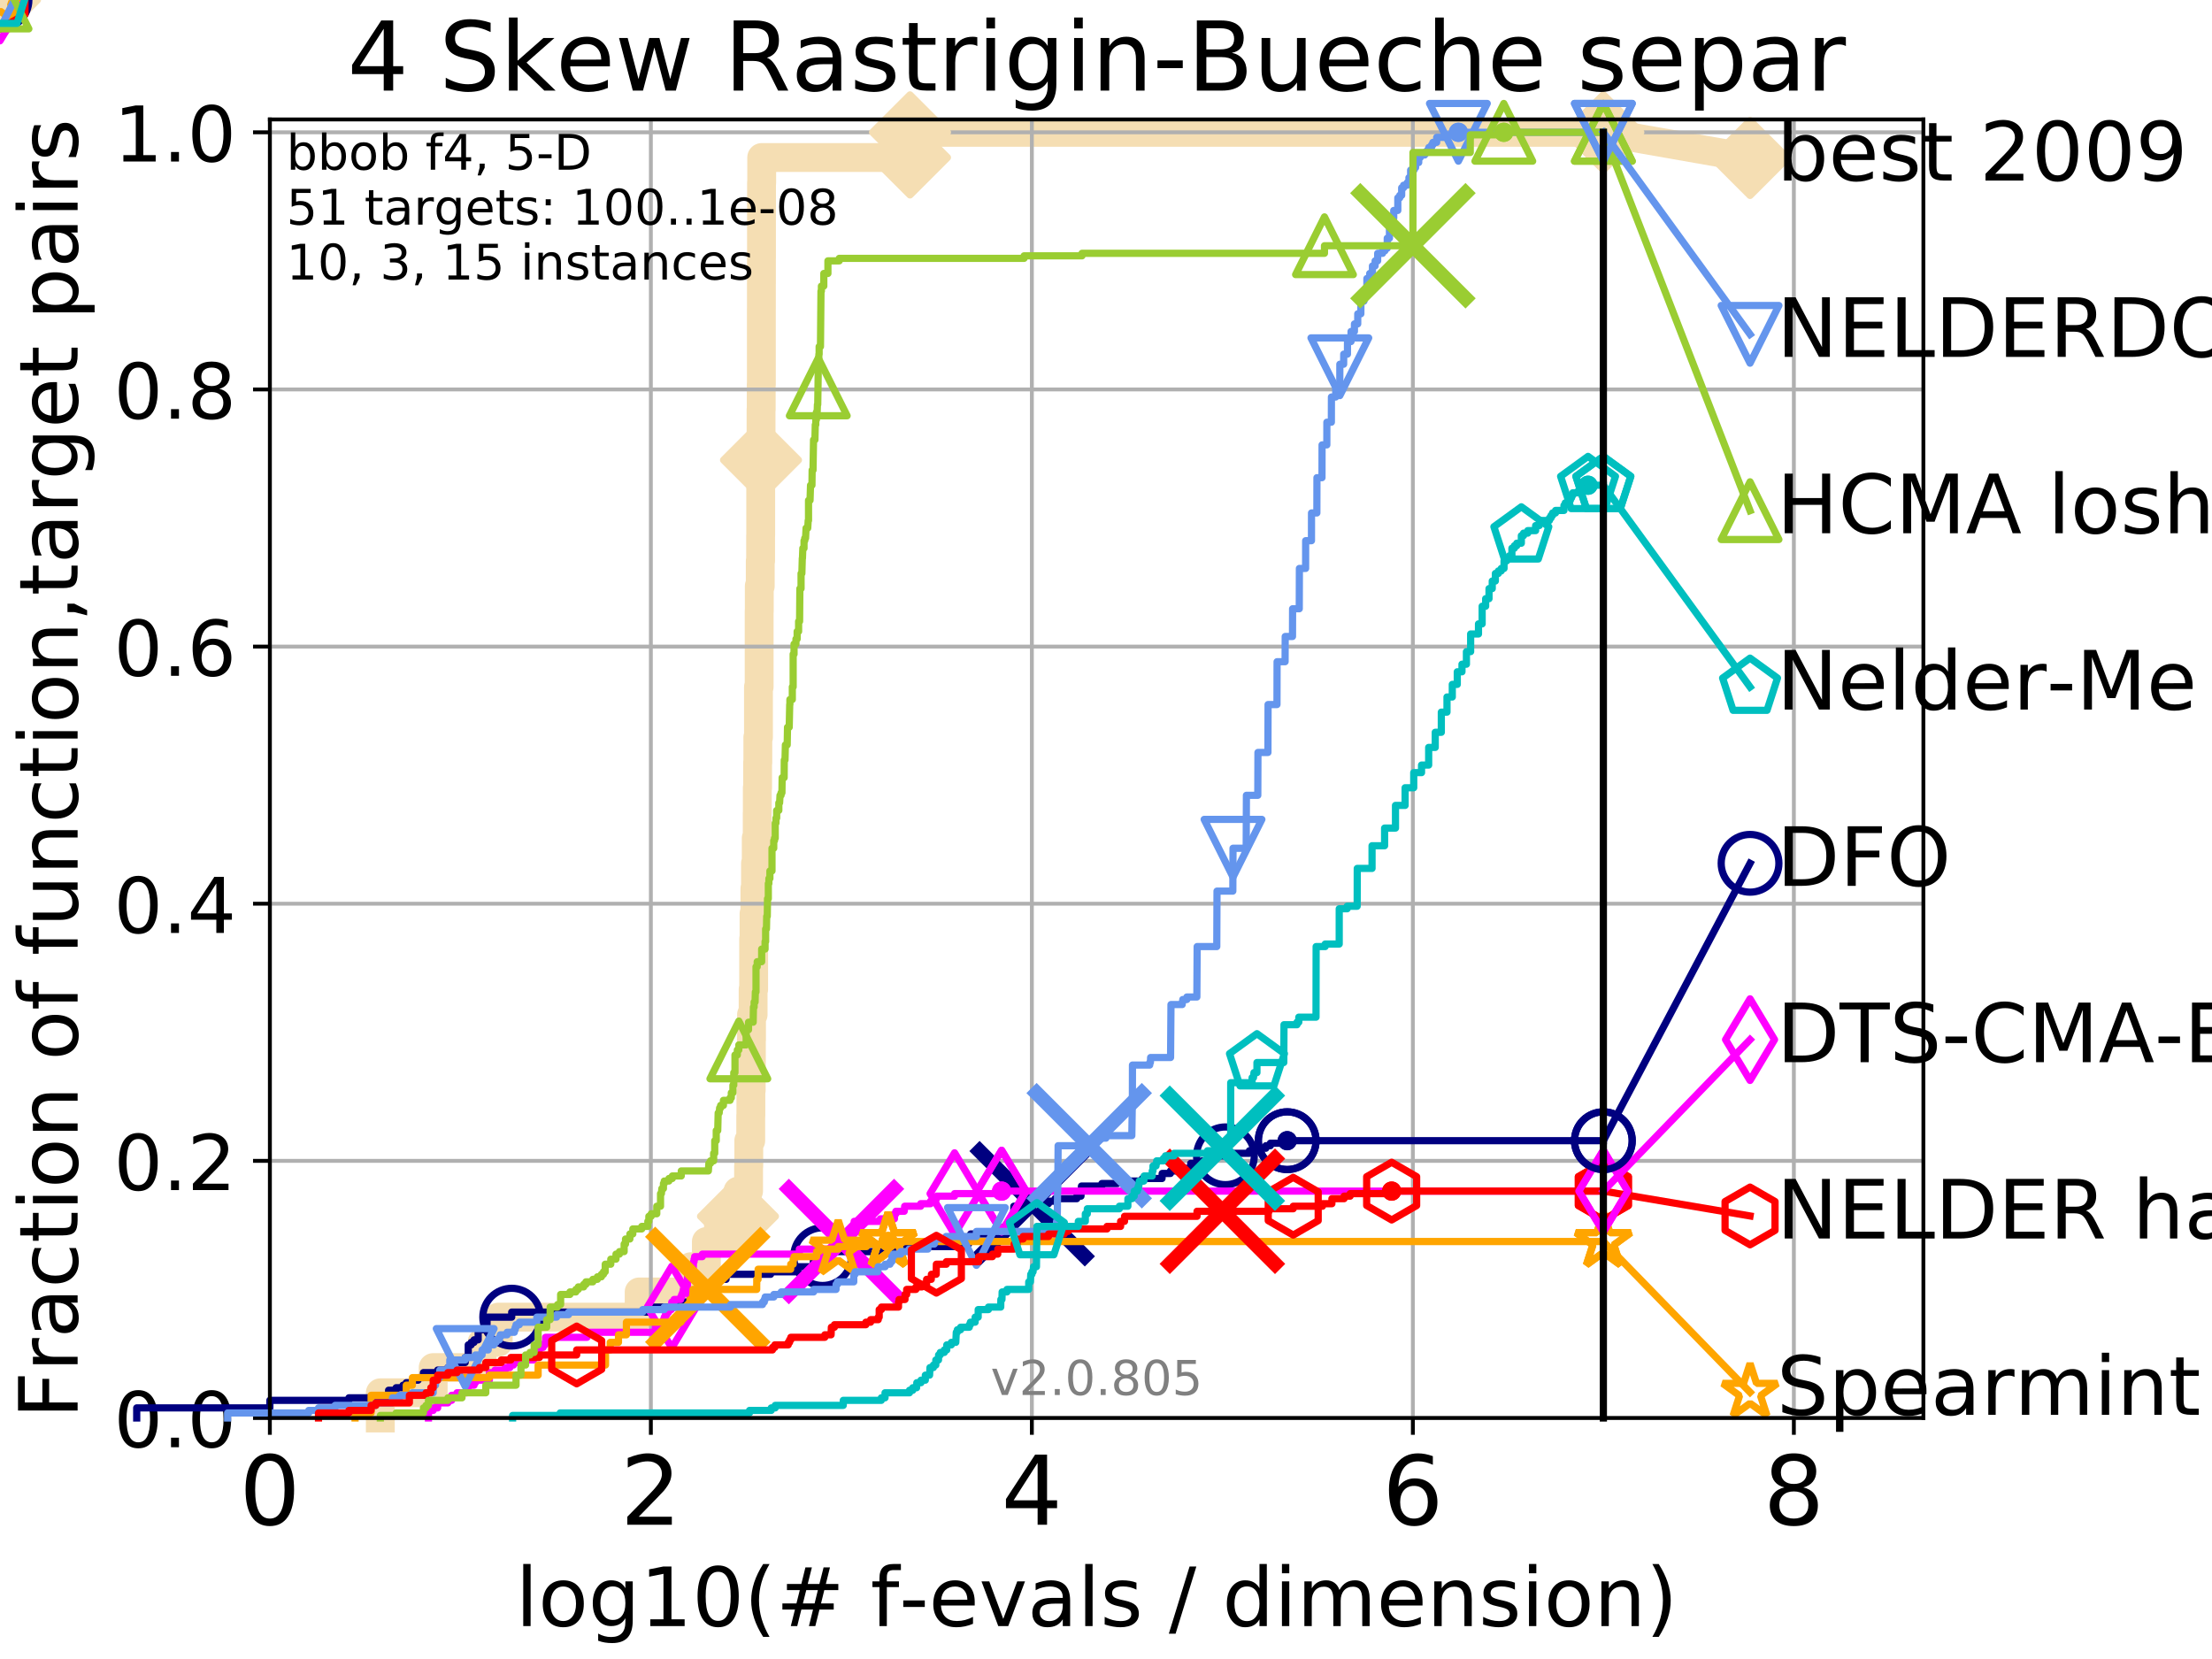 <?xml version="1.0" encoding="utf-8" standalone="no"?>
<!DOCTYPE svg PUBLIC "-//W3C//DTD SVG 1.1//EN"
  "http://www.w3.org/Graphics/SVG/1.1/DTD/svg11.dtd">
<!-- Created with matplotlib (http://matplotlib.org/) -->
<svg height="345pt" version="1.1" viewBox="0 0 460 345" width="460pt" xmlns="http://www.w3.org/2000/svg" xmlns:xlink="http://www.w3.org/1999/xlink">
 <defs>
  <style type="text/css">
*{stroke-linecap:butt;stroke-linejoin:round;}
  </style>
 </defs>
 <g id="figure_1">
  <g id="patch_1">
   <path d="M 0 345.6 
L 460.8 345.6 
L 460.8 0 
L 0 0 
z
" style="fill:#ffffff;"/>
  </g>
  <g id="axes_1">
   <g id="patch_2">
    <path d="M 56.12 294.88 
L 399.984 294.88 
L 399.984 24.84 
L 56.12 24.84 
z
" style="fill:#ffffff;"/>
   </g>
   <g id="line2d_1">
    <path d="M 79.089 294.88 
L 79.089 289.638 
L 90.084 289.638 
L 90.084 284.395 
L 100.25 284.395 
L 100.25 279.153 
L 103.606 279.153 
L 103.606 273.91 
L 132.916 273.91 
L 132.916 268.668 
L 143.63 268.668 
L 143.63 263.425 
L 146.894 263.425 
L 146.894 258.183 
L 149.41 258.183 
L 149.41 252.94 
L 153.467 252.94 
L 153.467 247.698 
L 155.672 247.698 
L 155.672 242.455 
L 155.714 242.455 
L 155.714 237.213 
L 156.12 237.213 
L 156.12 231.97 
L 156.151 231.97 
L 156.151 226.728 
L 156.223 226.728 
L 156.223 221.485 
L 156.254 221.485 
L 156.254 216.243 
L 156.284 216.243 
L 156.284 211 
L 156.617 211 
L 156.617 205.758 
L 156.727 205.758 
L 156.727 195.273 
L 156.806 195.273 
L 156.806 190.03 
L 156.983 190.03 
L 156.983 184.788 
L 157.11 184.788 
L 157.11 179.546 
L 157.265 179.546 
L 157.265 174.303 
L 157.466 174.303 
L 157.466 169.061 
L 157.485 169.061 
L 157.485 163.818 
L 157.551 163.818 
L 157.551 158.576 
L 157.599 158.576 
L 157.599 153.333 
L 157.73 153.333 
L 157.73 142.848 
L 157.87 142.848 
L 157.87 127.121 
L 157.898 127.121 
L 157.898 121.878 
L 158.101 121.878 
L 158.101 116.636 
L 158.174 116.636 
L 158.174 111.393 
L 158.193 111.393 
L 158.193 100.908 
L 158.256 100.908 
L 158.256 95.666 
L 158.265 95.666 
L 158.265 85.181 
L 158.302 85.181 
L 158.302 79.938 
L 158.329 79.938 
L 158.329 64.211 
L 158.338 64.211 
L 158.338 58.969 
L 158.347 58.969 
L 158.347 53.726 
L 158.356 53.726 
L 158.356 43.241 
L 158.365 43.241 
L 158.365 37.999 
L 158.401 37.999 
L 158.401 32.756 
L 189.242 32.756 
L 189.242 27.514 
L 333.43 27.514 
" style="fill:none;stroke:#f5deb3;stroke-linecap:square;stroke-width:6;"/>
   </g>
   <g id="line2d_2">
    <path d="M 0 0 
" style="fill:none;stroke:#f5deb3;stroke-linecap:square;stroke-width:6;"/>
    <defs>
     <path d="M -0 7.778 
L 7.778 0 
L 0 -7.778 
L -7.778 -0 
z
" id="mefe321f053" style="stroke:#f5deb3;stroke-linejoin:miter;stroke-width:1.5;"/>
    </defs>
    <g>
     <use style="fill:#f5deb3;stroke:#f5deb3;stroke-linejoin:miter;stroke-width:1.5;" x="0" xlink:href="#mefe321f053" y="0"/>
    </g>
   </g>
   <g id="line2d_3">
    <path d="M 333.43 27.514 
L 363.934 32.861 
" style="fill:none;stroke:#f5deb3;stroke-linecap:square;stroke-width:6;"/>
    <g>
     <use style="fill:#f5deb3;stroke:#f5deb3;stroke-linejoin:miter;stroke-width:1.5;" x="333.43" xlink:href="#mefe321f053" y="27.514"/>
     <use style="fill:#f5deb3;stroke:#f5deb3;stroke-linejoin:miter;stroke-width:1.5;" x="363.934" xlink:href="#mefe321f053" y="32.861"/>
    </g>
   </g>
   <g id="matplotlib.axis_1">
    <g id="xtick_1">
     <g id="line2d_4">
      <path clip-path="url(#pef6290a19d)" d="M 56.12 294.88 
L 56.12 24.84 
" style="fill:none;stroke:#b0b0b0;stroke-linecap:square;stroke-width:0.8;"/>
     </g>
     <g id="line2d_5">
      <defs>
       <path d="M 0 0 
L 0 3.5 
" id="m6d5c1c476f" style="stroke:#000000;stroke-width:0.8;"/>
      </defs>
      <g>
       <use style="stroke:#000000;stroke-width:0.8;" x="56.12" xlink:href="#m6d5c1c476f" y="294.88"/>
      </g>
     </g>
     <g id="text_1">
      <!-- 0 -->
      <defs>
       <path d="M 31.781 66.406 
Q 24.172 66.406 20.328 58.906 
Q 16.5 51.422 16.5 36.375 
Q 16.5 21.391 20.328 13.891 
Q 24.172 6.391 31.781 6.391 
Q 39.453 6.391 43.281 13.891 
Q 47.125 21.391 47.125 36.375 
Q 47.125 51.422 43.281 58.906 
Q 39.453 66.406 31.781 66.406 
z
M 31.781 74.219 
Q 44.047 74.219 50.516 64.516 
Q 56.984 54.828 56.984 36.375 
Q 56.984 17.969 50.516 8.266 
Q 44.047 -1.422 31.781 -1.422 
Q 19.531 -1.422 13.062 8.266 
Q 6.594 17.969 6.594 36.375 
Q 6.594 54.828 13.062 64.516 
Q 19.531 74.219 31.781 74.219 
z
" id="DejaVuSans-30"/>
      </defs>
      <g transform="translate(49.758 317.077)scale(0.2 -0.2)">
       <use xlink:href="#DejaVuSans-30"/>
      </g>
     </g>
    </g>
    <g id="xtick_2">
     <g id="line2d_6">
      <path clip-path="url(#pef6290a19d)" d="M 135.351 294.88 
L 135.351 24.84 
" style="fill:none;stroke:#b0b0b0;stroke-linecap:square;stroke-width:0.8;"/>
     </g>
     <g id="line2d_7">
      <g>
       <use style="stroke:#000000;stroke-width:0.8;" x="135.351" xlink:href="#m6d5c1c476f" y="294.88"/>
      </g>
     </g>
     <g id="text_2">
      <!-- 2 -->
      <defs>
       <path d="M 19.188 8.297 
L 53.609 8.297 
L 53.609 0 
L 7.328 0 
L 7.328 8.297 
Q 12.938 14.109 22.625 23.891 
Q 32.328 33.688 34.812 36.531 
Q 39.547 41.844 41.422 45.531 
Q 43.312 49.219 43.312 52.781 
Q 43.312 58.594 39.234 62.25 
Q 35.156 65.922 28.609 65.922 
Q 23.969 65.922 18.812 64.312 
Q 13.672 62.703 7.812 59.422 
L 7.812 69.391 
Q 13.766 71.781 18.938 73 
Q 24.125 74.219 28.422 74.219 
Q 39.75 74.219 46.484 68.547 
Q 53.219 62.891 53.219 53.422 
Q 53.219 48.922 51.531 44.891 
Q 49.859 40.875 45.406 35.406 
Q 44.188 33.984 37.641 27.219 
Q 31.109 20.453 19.188 8.297 
z
" id="DejaVuSans-32"/>
      </defs>
      <g transform="translate(128.989 317.077)scale(0.2 -0.2)">
       <use xlink:href="#DejaVuSans-32"/>
      </g>
     </g>
    </g>
    <g id="xtick_3">
     <g id="line2d_8">
      <path clip-path="url(#pef6290a19d)" d="M 214.583 294.88 
L 214.583 24.84 
" style="fill:none;stroke:#b0b0b0;stroke-linecap:square;stroke-width:0.8;"/>
     </g>
     <g id="line2d_9">
      <g>
       <use style="stroke:#000000;stroke-width:0.8;" x="214.583" xlink:href="#m6d5c1c476f" y="294.88"/>
      </g>
     </g>
     <g id="text_3">
      <!-- 4 -->
      <defs>
       <path d="M 37.797 64.312 
L 12.891 25.391 
L 37.797 25.391 
z
M 35.203 72.906 
L 47.609 72.906 
L 47.609 25.391 
L 58.016 25.391 
L 58.016 17.188 
L 47.609 17.188 
L 47.609 0 
L 37.797 0 
L 37.797 17.188 
L 4.891 17.188 
L 4.891 26.703 
z
" id="DejaVuSans-34"/>
      </defs>
      <g transform="translate(208.22 317.077)scale(0.2 -0.2)">
       <use xlink:href="#DejaVuSans-34"/>
      </g>
     </g>
    </g>
    <g id="xtick_4">
     <g id="line2d_10">
      <path clip-path="url(#pef6290a19d)" d="M 293.814 294.88 
L 293.814 24.84 
" style="fill:none;stroke:#b0b0b0;stroke-linecap:square;stroke-width:0.8;"/>
     </g>
     <g id="line2d_11">
      <g>
       <use style="stroke:#000000;stroke-width:0.8;" x="293.814" xlink:href="#m6d5c1c476f" y="294.88"/>
      </g>
     </g>
     <g id="text_4">
      <!-- 6 -->
      <defs>
       <path d="M 33.016 40.375 
Q 26.375 40.375 22.484 35.828 
Q 18.609 31.297 18.609 23.391 
Q 18.609 15.531 22.484 10.953 
Q 26.375 6.391 33.016 6.391 
Q 39.656 6.391 43.531 10.953 
Q 47.406 15.531 47.406 23.391 
Q 47.406 31.297 43.531 35.828 
Q 39.656 40.375 33.016 40.375 
z
M 52.594 71.297 
L 52.594 62.312 
Q 48.875 64.062 45.094 64.984 
Q 41.312 65.922 37.594 65.922 
Q 27.828 65.922 22.672 59.328 
Q 17.531 52.734 16.797 39.406 
Q 19.672 43.656 24.016 45.922 
Q 28.375 48.188 33.594 48.188 
Q 44.578 48.188 50.953 41.516 
Q 57.328 34.859 57.328 23.391 
Q 57.328 12.156 50.688 5.359 
Q 44.047 -1.422 33.016 -1.422 
Q 20.359 -1.422 13.672 8.266 
Q 6.984 17.969 6.984 36.375 
Q 6.984 53.656 15.188 63.938 
Q 23.391 74.219 37.203 74.219 
Q 40.922 74.219 44.703 73.484 
Q 48.484 72.75 52.594 71.297 
z
" id="DejaVuSans-36"/>
      </defs>
      <g transform="translate(287.452 317.077)scale(0.2 -0.2)">
       <use xlink:href="#DejaVuSans-36"/>
      </g>
     </g>
    </g>
    <g id="xtick_5">
     <g id="line2d_12">
      <path clip-path="url(#pef6290a19d)" d="M 373.045 294.88 
L 373.045 24.84 
" style="fill:none;stroke:#b0b0b0;stroke-linecap:square;stroke-width:0.8;"/>
     </g>
     <g id="line2d_13">
      <g>
       <use style="stroke:#000000;stroke-width:0.8;" x="373.045" xlink:href="#m6d5c1c476f" y="294.88"/>
      </g>
     </g>
     <g id="text_5">
      <!-- 8 -->
      <defs>
       <path d="M 31.781 34.625 
Q 24.75 34.625 20.719 30.859 
Q 16.703 27.094 16.703 20.516 
Q 16.703 13.922 20.719 10.156 
Q 24.75 6.391 31.781 6.391 
Q 38.812 6.391 42.859 10.172 
Q 46.922 13.969 46.922 20.516 
Q 46.922 27.094 42.891 30.859 
Q 38.875 34.625 31.781 34.625 
z
M 21.922 38.812 
Q 15.578 40.375 12.031 44.719 
Q 8.5 49.078 8.5 55.328 
Q 8.5 64.062 14.719 69.141 
Q 20.953 74.219 31.781 74.219 
Q 42.672 74.219 48.875 69.141 
Q 55.078 64.062 55.078 55.328 
Q 55.078 49.078 51.531 44.719 
Q 48 40.375 41.703 38.812 
Q 48.828 37.156 52.797 32.312 
Q 56.781 27.484 56.781 20.516 
Q 56.781 9.906 50.312 4.234 
Q 43.844 -1.422 31.781 -1.422 
Q 19.734 -1.422 13.25 4.234 
Q 6.781 9.906 6.781 20.516 
Q 6.781 27.484 10.781 32.312 
Q 14.797 37.156 21.922 38.812 
z
M 18.312 54.391 
Q 18.312 48.734 21.844 45.562 
Q 25.391 42.391 31.781 42.391 
Q 38.141 42.391 41.719 45.562 
Q 45.312 48.734 45.312 54.391 
Q 45.312 60.062 41.719 63.234 
Q 38.141 66.406 31.781 66.406 
Q 25.391 66.406 21.844 63.234 
Q 18.312 60.062 18.312 54.391 
z
" id="DejaVuSans-38"/>
      </defs>
      <g transform="translate(366.683 317.077)scale(0.2 -0.2)">
       <use xlink:href="#DejaVuSans-38"/>
      </g>
     </g>
    </g>
    <g id="text_6">
     <!-- log10(# f-evals / dimension) -->
     <defs>
      <path d="M 9.422 75.984 
L 18.406 75.984 
L 18.406 0 
L 9.422 0 
z
" id="DejaVuSans-6c"/>
      <path d="M 30.609 48.391 
Q 23.391 48.391 19.188 42.75 
Q 14.984 37.109 14.984 27.297 
Q 14.984 17.484 19.156 11.844 
Q 23.344 6.203 30.609 6.203 
Q 37.797 6.203 41.984 11.859 
Q 46.188 17.531 46.188 27.297 
Q 46.188 37.016 41.984 42.703 
Q 37.797 48.391 30.609 48.391 
z
M 30.609 56 
Q 42.328 56 49.016 48.375 
Q 55.719 40.766 55.719 27.297 
Q 55.719 13.875 49.016 6.219 
Q 42.328 -1.422 30.609 -1.422 
Q 18.844 -1.422 12.172 6.219 
Q 5.516 13.875 5.516 27.297 
Q 5.516 40.766 12.172 48.375 
Q 18.844 56 30.609 56 
z
" id="DejaVuSans-6f"/>
      <path d="M 45.406 27.984 
Q 45.406 37.75 41.375 43.109 
Q 37.359 48.484 30.078 48.484 
Q 22.859 48.484 18.828 43.109 
Q 14.797 37.75 14.797 27.984 
Q 14.797 18.266 18.828 12.891 
Q 22.859 7.516 30.078 7.516 
Q 37.359 7.516 41.375 12.891 
Q 45.406 18.266 45.406 27.984 
z
M 54.391 6.781 
Q 54.391 -7.172 48.188 -13.984 
Q 42 -20.797 29.203 -20.797 
Q 24.469 -20.797 20.266 -20.094 
Q 16.062 -19.391 12.109 -17.922 
L 12.109 -9.188 
Q 16.062 -11.328 19.922 -12.344 
Q 23.781 -13.375 27.781 -13.375 
Q 36.625 -13.375 41.016 -8.766 
Q 45.406 -4.156 45.406 5.172 
L 45.406 9.625 
Q 42.625 4.781 38.281 2.391 
Q 33.938 0 27.875 0 
Q 17.828 0 11.672 7.656 
Q 5.516 15.328 5.516 27.984 
Q 5.516 40.672 11.672 48.328 
Q 17.828 56 27.875 56 
Q 33.938 56 38.281 53.609 
Q 42.625 51.219 45.406 46.391 
L 45.406 54.688 
L 54.391 54.688 
z
" id="DejaVuSans-67"/>
      <path d="M 12.406 8.297 
L 28.516 8.297 
L 28.516 63.922 
L 10.984 60.406 
L 10.984 69.391 
L 28.422 72.906 
L 38.281 72.906 
L 38.281 8.297 
L 54.391 8.297 
L 54.391 0 
L 12.406 0 
z
" id="DejaVuSans-31"/>
      <path d="M 31 75.875 
Q 24.469 64.656 21.281 53.656 
Q 18.109 42.672 18.109 31.391 
Q 18.109 20.125 21.312 9.062 
Q 24.516 -2 31 -13.188 
L 23.188 -13.188 
Q 15.875 -1.703 12.234 9.375 
Q 8.594 20.453 8.594 31.391 
Q 8.594 42.281 12.203 53.312 
Q 15.828 64.359 23.188 75.875 
z
" id="DejaVuSans-28"/>
      <path d="M 51.125 44 
L 36.922 44 
L 32.812 27.688 
L 47.125 27.688 
z
M 43.797 71.781 
L 38.719 51.516 
L 52.984 51.516 
L 58.109 71.781 
L 65.922 71.781 
L 60.891 51.516 
L 76.125 51.516 
L 76.125 44 
L 58.984 44 
L 54.984 27.688 
L 70.516 27.688 
L 70.516 20.219 
L 53.078 20.219 
L 48 0 
L 40.188 0 
L 45.219 20.219 
L 30.906 20.219 
L 25.875 0 
L 18.016 0 
L 23.094 20.219 
L 7.719 20.219 
L 7.719 27.688 
L 24.906 27.688 
L 29 44 
L 13.281 44 
L 13.281 51.516 
L 30.906 51.516 
L 35.891 71.781 
z
" id="DejaVuSans-23"/>
      <path id="DejaVuSans-20"/>
      <path d="M 37.109 75.984 
L 37.109 68.5 
L 28.516 68.5 
Q 23.688 68.5 21.797 66.547 
Q 19.922 64.594 19.922 59.516 
L 19.922 54.688 
L 34.719 54.688 
L 34.719 47.703 
L 19.922 47.703 
L 19.922 0 
L 10.891 0 
L 10.891 47.703 
L 2.297 47.703 
L 2.297 54.688 
L 10.891 54.688 
L 10.891 58.5 
Q 10.891 67.625 15.141 71.797 
Q 19.391 75.984 28.609 75.984 
z
" id="DejaVuSans-66"/>
      <path d="M 4.891 31.391 
L 31.203 31.391 
L 31.203 23.391 
L 4.891 23.391 
z
" id="DejaVuSans-2d"/>
      <path d="M 56.203 29.594 
L 56.203 25.203 
L 14.891 25.203 
Q 15.484 15.922 20.484 11.062 
Q 25.484 6.203 34.422 6.203 
Q 39.594 6.203 44.453 7.469 
Q 49.312 8.734 54.109 11.281 
L 54.109 2.781 
Q 49.266 0.734 44.188 -0.344 
Q 39.109 -1.422 33.891 -1.422 
Q 20.797 -1.422 13.156 6.188 
Q 5.516 13.812 5.516 26.812 
Q 5.516 40.234 12.766 48.109 
Q 20.016 56 32.328 56 
Q 43.359 56 49.781 48.891 
Q 56.203 41.797 56.203 29.594 
z
M 47.219 32.234 
Q 47.125 39.594 43.094 43.984 
Q 39.062 48.391 32.422 48.391 
Q 24.906 48.391 20.391 44.141 
Q 15.875 39.891 15.188 32.172 
z
" id="DejaVuSans-65"/>
      <path d="M 2.984 54.688 
L 12.5 54.688 
L 29.594 8.797 
L 46.688 54.688 
L 56.203 54.688 
L 35.688 0 
L 23.484 0 
z
" id="DejaVuSans-76"/>
      <path d="M 34.281 27.484 
Q 23.391 27.484 19.188 25 
Q 14.984 22.516 14.984 16.5 
Q 14.984 11.719 18.141 8.906 
Q 21.297 6.109 26.703 6.109 
Q 34.188 6.109 38.703 11.406 
Q 43.219 16.703 43.219 25.484 
L 43.219 27.484 
z
M 52.203 31.203 
L 52.203 0 
L 43.219 0 
L 43.219 8.297 
Q 40.141 3.328 35.547 0.953 
Q 30.953 -1.422 24.312 -1.422 
Q 15.922 -1.422 10.953 3.297 
Q 6 8.016 6 15.922 
Q 6 25.141 12.172 29.828 
Q 18.359 34.516 30.609 34.516 
L 43.219 34.516 
L 43.219 35.406 
Q 43.219 41.609 39.141 45 
Q 35.062 48.391 27.688 48.391 
Q 23 48.391 18.547 47.266 
Q 14.109 46.141 10.016 43.891 
L 10.016 52.203 
Q 14.938 54.109 19.578 55.047 
Q 24.219 56 28.609 56 
Q 40.484 56 46.344 49.844 
Q 52.203 43.703 52.203 31.203 
z
" id="DejaVuSans-61"/>
      <path d="M 44.281 53.078 
L 44.281 44.578 
Q 40.484 46.531 36.375 47.5 
Q 32.281 48.484 27.875 48.484 
Q 21.188 48.484 17.844 46.438 
Q 14.5 44.391 14.5 40.281 
Q 14.5 37.156 16.891 35.375 
Q 19.281 33.594 26.516 31.984 
L 29.594 31.297 
Q 39.156 29.25 43.188 25.516 
Q 47.219 21.781 47.219 15.094 
Q 47.219 7.469 41.188 3.016 
Q 35.156 -1.422 24.609 -1.422 
Q 20.219 -1.422 15.453 -0.562 
Q 10.688 0.297 5.422 2 
L 5.422 11.281 
Q 10.406 8.688 15.234 7.391 
Q 20.062 6.109 24.812 6.109 
Q 31.156 6.109 34.562 8.281 
Q 37.984 10.453 37.984 14.406 
Q 37.984 18.062 35.516 20.016 
Q 33.062 21.969 24.703 23.781 
L 21.578 24.516 
Q 13.234 26.266 9.516 29.906 
Q 5.812 33.547 5.812 39.891 
Q 5.812 47.609 11.281 51.797 
Q 16.75 56 26.812 56 
Q 31.781 56 36.172 55.266 
Q 40.578 54.547 44.281 53.078 
z
" id="DejaVuSans-73"/>
      <path d="M 25.391 72.906 
L 33.688 72.906 
L 8.297 -9.281 
L 0 -9.281 
z
" id="DejaVuSans-2f"/>
      <path d="M 45.406 46.391 
L 45.406 75.984 
L 54.391 75.984 
L 54.391 0 
L 45.406 0 
L 45.406 8.203 
Q 42.578 3.328 38.25 0.953 
Q 33.938 -1.422 27.875 -1.422 
Q 17.969 -1.422 11.734 6.484 
Q 5.516 14.406 5.516 27.297 
Q 5.516 40.188 11.734 48.094 
Q 17.969 56 27.875 56 
Q 33.938 56 38.25 53.625 
Q 42.578 51.266 45.406 46.391 
z
M 14.797 27.297 
Q 14.797 17.391 18.875 11.75 
Q 22.953 6.109 30.078 6.109 
Q 37.203 6.109 41.297 11.75 
Q 45.406 17.391 45.406 27.297 
Q 45.406 37.203 41.297 42.844 
Q 37.203 48.484 30.078 48.484 
Q 22.953 48.484 18.875 42.844 
Q 14.797 37.203 14.797 27.297 
z
" id="DejaVuSans-64"/>
      <path d="M 9.422 54.688 
L 18.406 54.688 
L 18.406 0 
L 9.422 0 
z
M 9.422 75.984 
L 18.406 75.984 
L 18.406 64.594 
L 9.422 64.594 
z
" id="DejaVuSans-69"/>
      <path d="M 52 44.188 
Q 55.375 50.25 60.062 53.125 
Q 64.75 56 71.094 56 
Q 79.641 56 84.281 50.016 
Q 88.922 44.047 88.922 33.016 
L 88.922 0 
L 79.891 0 
L 79.891 32.719 
Q 79.891 40.578 77.094 44.375 
Q 74.312 48.188 68.609 48.188 
Q 61.625 48.188 57.562 43.547 
Q 53.516 38.922 53.516 30.906 
L 53.516 0 
L 44.484 0 
L 44.484 32.719 
Q 44.484 40.625 41.703 44.406 
Q 38.922 48.188 33.109 48.188 
Q 26.219 48.188 22.156 43.531 
Q 18.109 38.875 18.109 30.906 
L 18.109 0 
L 9.078 0 
L 9.078 54.688 
L 18.109 54.688 
L 18.109 46.188 
Q 21.188 51.219 25.484 53.609 
Q 29.781 56 35.688 56 
Q 41.656 56 45.828 52.969 
Q 50 49.953 52 44.188 
z
" id="DejaVuSans-6d"/>
      <path d="M 54.891 33.016 
L 54.891 0 
L 45.906 0 
L 45.906 32.719 
Q 45.906 40.484 42.875 44.328 
Q 39.844 48.188 33.797 48.188 
Q 26.516 48.188 22.312 43.547 
Q 18.109 38.922 18.109 30.906 
L 18.109 0 
L 9.078 0 
L 9.078 54.688 
L 18.109 54.688 
L 18.109 46.188 
Q 21.344 51.125 25.703 53.562 
Q 30.078 56 35.797 56 
Q 45.219 56 50.047 50.172 
Q 54.891 44.344 54.891 33.016 
z
" id="DejaVuSans-6e"/>
      <path d="M 8.016 75.875 
L 15.828 75.875 
Q 23.141 64.359 26.781 53.312 
Q 30.422 42.281 30.422 31.391 
Q 30.422 20.453 26.781 9.375 
Q 23.141 -1.703 15.828 -13.188 
L 8.016 -13.188 
Q 14.5 -2 17.703 9.062 
Q 20.906 20.125 20.906 31.391 
Q 20.906 42.672 17.703 53.656 
Q 14.5 64.656 8.016 75.875 
z
" id="DejaVuSans-29"/>
     </defs>
     <g transform="translate(107.211 338.154)scale(0.17 -0.17)">
      <use xlink:href="#DejaVuSans-6c"/>
      <use x="27.783" xlink:href="#DejaVuSans-6f"/>
      <use x="88.965" xlink:href="#DejaVuSans-67"/>
      <use x="152.441" xlink:href="#DejaVuSans-31"/>
      <use x="216.064" xlink:href="#DejaVuSans-30"/>
      <use x="279.688" xlink:href="#DejaVuSans-28"/>
      <use x="318.701" xlink:href="#DejaVuSans-23"/>
      <use x="402.49" xlink:href="#DejaVuSans-20"/>
      <use x="434.277" xlink:href="#DejaVuSans-66"/>
      <use x="469.404" xlink:href="#DejaVuSans-2d"/>
      <use x="505.488" xlink:href="#DejaVuSans-65"/>
      <use x="567.012" xlink:href="#DejaVuSans-76"/>
      <use x="626.191" xlink:href="#DejaVuSans-61"/>
      <use x="687.471" xlink:href="#DejaVuSans-6c"/>
      <use x="715.254" xlink:href="#DejaVuSans-73"/>
      <use x="767.354" xlink:href="#DejaVuSans-20"/>
      <use x="799.141" xlink:href="#DejaVuSans-2f"/>
      <use x="832.832" xlink:href="#DejaVuSans-20"/>
      <use x="864.619" xlink:href="#DejaVuSans-64"/>
      <use x="928.096" xlink:href="#DejaVuSans-69"/>
      <use x="955.879" xlink:href="#DejaVuSans-6d"/>
      <use x="1053.291" xlink:href="#DejaVuSans-65"/>
      <use x="1114.814" xlink:href="#DejaVuSans-6e"/>
      <use x="1178.193" xlink:href="#DejaVuSans-73"/>
      <use x="1230.293" xlink:href="#DejaVuSans-69"/>
      <use x="1258.076" xlink:href="#DejaVuSans-6f"/>
      <use x="1319.258" xlink:href="#DejaVuSans-6e"/>
      <use x="1382.637" xlink:href="#DejaVuSans-29"/>
     </g>
    </g>
   </g>
   <g id="matplotlib.axis_2">
    <g id="ytick_1">
     <g id="line2d_14">
      <path clip-path="url(#pef6290a19d)" d="M 56.12 294.88 
L 399.984 294.88 
" style="fill:none;stroke:#b0b0b0;stroke-linecap:square;stroke-width:0.8;"/>
     </g>
     <g id="line2d_15">
      <defs>
       <path d="M 0 0 
L -3.5 0 
" id="me809045c7d" style="stroke:#000000;stroke-width:0.8;"/>
      </defs>
      <g>
       <use style="stroke:#000000;stroke-width:0.8;" x="56.12" xlink:href="#me809045c7d" y="294.88"/>
      </g>
     </g>
     <g id="text_7">
      <!-- 0.0 -->
      <defs>
       <path d="M 10.688 12.406 
L 21 12.406 
L 21 0 
L 10.688 0 
z
" id="DejaVuSans-2e"/>
      </defs>
      <g transform="translate(23.675 300.959)scale(0.16 -0.16)">
       <use xlink:href="#DejaVuSans-30"/>
       <use x="63.623" xlink:href="#DejaVuSans-2e"/>
       <use x="95.41" xlink:href="#DejaVuSans-30"/>
      </g>
     </g>
    </g>
    <g id="ytick_2">
     <g id="line2d_16">
      <path clip-path="url(#pef6290a19d)" d="M 56.12 241.407 
L 399.984 241.407 
" style="fill:none;stroke:#b0b0b0;stroke-linecap:square;stroke-width:0.8;"/>
     </g>
     <g id="line2d_17">
      <g>
       <use style="stroke:#000000;stroke-width:0.8;" x="56.12" xlink:href="#me809045c7d" y="241.407"/>
      </g>
     </g>
     <g id="text_8">
      <!-- 0.2 -->
      <g transform="translate(23.675 247.485)scale(0.16 -0.16)">
       <use xlink:href="#DejaVuSans-30"/>
       <use x="63.623" xlink:href="#DejaVuSans-2e"/>
       <use x="95.41" xlink:href="#DejaVuSans-32"/>
      </g>
     </g>
    </g>
    <g id="ytick_3">
     <g id="line2d_18">
      <path clip-path="url(#pef6290a19d)" d="M 56.12 187.933 
L 399.984 187.933 
" style="fill:none;stroke:#b0b0b0;stroke-linecap:square;stroke-width:0.8;"/>
     </g>
     <g id="line2d_19">
      <g>
       <use style="stroke:#000000;stroke-width:0.8;" x="56.12" xlink:href="#me809045c7d" y="187.933"/>
      </g>
     </g>
     <g id="text_9">
      <!-- 0.4 -->
      <g transform="translate(23.675 194.012)scale(0.16 -0.16)">
       <use xlink:href="#DejaVuSans-30"/>
       <use x="63.623" xlink:href="#DejaVuSans-2e"/>
       <use x="95.41" xlink:href="#DejaVuSans-34"/>
      </g>
     </g>
    </g>
    <g id="ytick_4">
     <g id="line2d_20">
      <path clip-path="url(#pef6290a19d)" d="M 56.12 134.46 
L 399.984 134.46 
" style="fill:none;stroke:#b0b0b0;stroke-linecap:square;stroke-width:0.8;"/>
     </g>
     <g id="line2d_21">
      <g>
       <use style="stroke:#000000;stroke-width:0.8;" x="56.12" xlink:href="#me809045c7d" y="134.46"/>
      </g>
     </g>
     <g id="text_10">
      <!-- 0.6 -->
      <g transform="translate(23.675 140.539)scale(0.16 -0.16)">
       <use xlink:href="#DejaVuSans-30"/>
       <use x="63.623" xlink:href="#DejaVuSans-2e"/>
       <use x="95.41" xlink:href="#DejaVuSans-36"/>
      </g>
     </g>
    </g>
    <g id="ytick_5">
     <g id="line2d_22">
      <path clip-path="url(#pef6290a19d)" d="M 56.12 80.987 
L 399.984 80.987 
" style="fill:none;stroke:#b0b0b0;stroke-linecap:square;stroke-width:0.8;"/>
     </g>
     <g id="line2d_23">
      <g>
       <use style="stroke:#000000;stroke-width:0.8;" x="56.12" xlink:href="#me809045c7d" y="80.987"/>
      </g>
     </g>
     <g id="text_11">
      <!-- 0.8 -->
      <g transform="translate(23.675 87.066)scale(0.16 -0.16)">
       <use xlink:href="#DejaVuSans-30"/>
       <use x="63.623" xlink:href="#DejaVuSans-2e"/>
       <use x="95.41" xlink:href="#DejaVuSans-38"/>
      </g>
     </g>
    </g>
    <g id="ytick_6">
     <g id="line2d_24">
      <path clip-path="url(#pef6290a19d)" d="M 56.12 27.514 
L 399.984 27.514 
" style="fill:none;stroke:#b0b0b0;stroke-linecap:square;stroke-width:0.8;"/>
     </g>
     <g id="line2d_25">
      <g>
       <use style="stroke:#000000;stroke-width:0.8;" x="56.12" xlink:href="#me809045c7d" y="27.514"/>
      </g>
     </g>
     <g id="text_12">
      <!-- 1.0 -->
      <g transform="translate(23.675 33.592)scale(0.16 -0.16)">
       <use xlink:href="#DejaVuSans-31"/>
       <use x="63.623" xlink:href="#DejaVuSans-2e"/>
       <use x="95.41" xlink:href="#DejaVuSans-30"/>
      </g>
     </g>
    </g>
    <g id="text_13">
     <!-- Fraction of function,target pairs -->
     <defs>
      <path d="M 9.812 72.906 
L 51.703 72.906 
L 51.703 64.594 
L 19.672 64.594 
L 19.672 43.109 
L 48.578 43.109 
L 48.578 34.812 
L 19.672 34.812 
L 19.672 0 
L 9.812 0 
z
" id="DejaVuSans-46"/>
      <path d="M 41.109 46.297 
Q 39.594 47.172 37.812 47.578 
Q 36.031 48 33.891 48 
Q 26.266 48 22.188 43.047 
Q 18.109 38.094 18.109 28.812 
L 18.109 0 
L 9.078 0 
L 9.078 54.688 
L 18.109 54.688 
L 18.109 46.188 
Q 20.953 51.172 25.484 53.578 
Q 30.031 56 36.531 56 
Q 37.453 56 38.578 55.875 
Q 39.703 55.766 41.062 55.516 
z
" id="DejaVuSans-72"/>
      <path d="M 48.781 52.594 
L 48.781 44.188 
Q 44.969 46.297 41.141 47.344 
Q 37.312 48.391 33.406 48.391 
Q 24.656 48.391 19.812 42.844 
Q 14.984 37.312 14.984 27.297 
Q 14.984 17.281 19.812 11.734 
Q 24.656 6.203 33.406 6.203 
Q 37.312 6.203 41.141 7.25 
Q 44.969 8.297 48.781 10.406 
L 48.781 2.094 
Q 45.016 0.344 40.984 -0.531 
Q 36.969 -1.422 32.422 -1.422 
Q 20.062 -1.422 12.781 6.344 
Q 5.516 14.109 5.516 27.297 
Q 5.516 40.672 12.859 48.328 
Q 20.219 56 33.016 56 
Q 37.156 56 41.109 55.141 
Q 45.062 54.297 48.781 52.594 
z
" id="DejaVuSans-63"/>
      <path d="M 18.312 70.219 
L 18.312 54.688 
L 36.812 54.688 
L 36.812 47.703 
L 18.312 47.703 
L 18.312 18.016 
Q 18.312 11.328 20.141 9.422 
Q 21.969 7.516 27.594 7.516 
L 36.812 7.516 
L 36.812 0 
L 27.594 0 
Q 17.188 0 13.234 3.875 
Q 9.281 7.766 9.281 18.016 
L 9.281 47.703 
L 2.688 47.703 
L 2.688 54.688 
L 9.281 54.688 
L 9.281 70.219 
z
" id="DejaVuSans-74"/>
      <path d="M 8.5 21.578 
L 8.5 54.688 
L 17.484 54.688 
L 17.484 21.922 
Q 17.484 14.156 20.5 10.266 
Q 23.531 6.391 29.594 6.391 
Q 36.859 6.391 41.078 11.031 
Q 45.312 15.672 45.312 23.688 
L 45.312 54.688 
L 54.297 54.688 
L 54.297 0 
L 45.312 0 
L 45.312 8.406 
Q 42.047 3.422 37.719 1 
Q 33.406 -1.422 27.688 -1.422 
Q 18.266 -1.422 13.375 4.438 
Q 8.5 10.297 8.5 21.578 
z
M 31.109 56 
z
" id="DejaVuSans-75"/>
      <path d="M 11.719 12.406 
L 22.016 12.406 
L 22.016 4 
L 14.016 -11.625 
L 7.719 -11.625 
L 11.719 4 
z
" id="DejaVuSans-2c"/>
      <path d="M 18.109 8.203 
L 18.109 -20.797 
L 9.078 -20.797 
L 9.078 54.688 
L 18.109 54.688 
L 18.109 46.391 
Q 20.953 51.266 25.266 53.625 
Q 29.594 56 35.594 56 
Q 45.562 56 51.781 48.094 
Q 58.016 40.188 58.016 27.297 
Q 58.016 14.406 51.781 6.484 
Q 45.562 -1.422 35.594 -1.422 
Q 29.594 -1.422 25.266 0.953 
Q 20.953 3.328 18.109 8.203 
z
M 48.688 27.297 
Q 48.688 37.203 44.609 42.844 
Q 40.531 48.484 33.406 48.484 
Q 26.266 48.484 22.188 42.844 
Q 18.109 37.203 18.109 27.297 
Q 18.109 17.391 22.188 11.75 
Q 26.266 6.109 33.406 6.109 
Q 40.531 6.109 44.609 11.75 
Q 48.688 17.391 48.688 27.297 
z
" id="DejaVuSans-70"/>
     </defs>
     <g transform="translate(16.14 294.999)rotate(-90)scale(0.17 -0.17)">
      <use xlink:href="#DejaVuSans-46"/>
      <use x="57.41" xlink:href="#DejaVuSans-72"/>
      <use x="98.523" xlink:href="#DejaVuSans-61"/>
      <use x="159.803" xlink:href="#DejaVuSans-63"/>
      <use x="214.783" xlink:href="#DejaVuSans-74"/>
      <use x="253.992" xlink:href="#DejaVuSans-69"/>
      <use x="281.775" xlink:href="#DejaVuSans-6f"/>
      <use x="342.957" xlink:href="#DejaVuSans-6e"/>
      <use x="406.336" xlink:href="#DejaVuSans-20"/>
      <use x="438.123" xlink:href="#DejaVuSans-6f"/>
      <use x="499.305" xlink:href="#DejaVuSans-66"/>
      <use x="534.51" xlink:href="#DejaVuSans-20"/>
      <use x="566.297" xlink:href="#DejaVuSans-66"/>
      <use x="601.502" xlink:href="#DejaVuSans-75"/>
      <use x="664.881" xlink:href="#DejaVuSans-6e"/>
      <use x="728.26" xlink:href="#DejaVuSans-63"/>
      <use x="783.24" xlink:href="#DejaVuSans-74"/>
      <use x="822.449" xlink:href="#DejaVuSans-69"/>
      <use x="850.232" xlink:href="#DejaVuSans-6f"/>
      <use x="911.414" xlink:href="#DejaVuSans-6e"/>
      <use x="974.793" xlink:href="#DejaVuSans-2c"/>
      <use x="1006.58" xlink:href="#DejaVuSans-74"/>
      <use x="1045.789" xlink:href="#DejaVuSans-61"/>
      <use x="1107.068" xlink:href="#DejaVuSans-72"/>
      <use x="1148.166" xlink:href="#DejaVuSans-67"/>
      <use x="1211.643" xlink:href="#DejaVuSans-65"/>
      <use x="1273.166" xlink:href="#DejaVuSans-74"/>
      <use x="1312.375" xlink:href="#DejaVuSans-20"/>
      <use x="1344.162" xlink:href="#DejaVuSans-70"/>
      <use x="1407.639" xlink:href="#DejaVuSans-61"/>
      <use x="1468.918" xlink:href="#DejaVuSans-69"/>
      <use x="1496.701" xlink:href="#DejaVuSans-72"/>
      <use x="1537.814" xlink:href="#DejaVuSans-73"/>
     </g>
    </g>
   </g>
   <g id="line2d_26">
    <defs>
     <path d="M 0 1.5 
C 0.398 1.5 0.779 1.342 1.061 1.061 
C 1.342 0.779 1.5 0.398 1.5 0 
C 1.5 -0.398 1.342 -0.779 1.061 -1.061 
C 0.779 -1.342 0.398 -1.5 0 -1.5 
C -0.398 -1.5 -0.779 -1.342 -1.061 -1.061 
C -1.342 -0.779 -1.5 -0.398 -1.5 0 
C -1.5 0.398 -1.342 0.779 -1.061 1.061 
C -0.779 1.342 -0.398 1.5 0 1.5 
z
" id="m6c9f0f6a47" style="stroke:#f5deb3;"/>
    </defs>
    <g>
     <use style="fill:#f5deb3;stroke:#f5deb3;" x="189.242" xlink:href="#m6c9f0f6a47" y="27.514"/>
     <use style="fill:#f5deb3;stroke:#f5deb3;" x="189.242" xlink:href="#m6c9f0f6a47" y="27.514"/>
    </g>
   </g>
   <g id="line2d_27">
    <g>
     <use style="fill:#f5deb3;stroke:#f5deb3;stroke-linejoin:miter;stroke-width:1.5;" x="153.467" xlink:href="#mefe321f053" y="252.94"/>
     <use style="fill:#f5deb3;stroke:#f5deb3;stroke-linejoin:miter;stroke-width:1.5;" x="158.256" xlink:href="#mefe321f053" y="95.666"/>
     <use style="fill:#f5deb3;stroke:#f5deb3;stroke-linejoin:miter;stroke-width:1.5;" x="189.242" xlink:href="#mefe321f053" y="32.756"/>
     <use style="fill:#f5deb3;stroke:#f5deb3;stroke-linejoin:miter;stroke-width:1.5;" x="189.242" xlink:href="#mefe321f053" y="27.514"/>
     <use style="fill:#f5deb3;stroke:#f5deb3;stroke-linejoin:miter;stroke-width:1.5;" x="333.43" xlink:href="#mefe321f053" y="27.514"/>
    </g>
   </g>
   <g id="line2d_28">
    <defs>
     <path d="M 0 1.5 
C 0.398 1.5 0.779 1.342 1.061 1.061 
C 1.342 0.779 1.5 0.398 1.5 0 
C 1.5 -0.398 1.342 -0.779 1.061 -1.061 
C 0.779 -1.342 0.398 -1.5 0 -1.5 
C -0.398 -1.5 -0.779 -1.342 -1.061 -1.061 
C -1.342 -0.779 -1.5 -0.398 -1.5 0 
C -1.5 0.398 -1.342 0.779 -1.061 1.061 
C -0.779 1.342 -0.398 1.5 0 1.5 
z
" id="m4b44d3f600" style="stroke:#000080;"/>
    </defs>
    <g>
     <use style="fill:#000080;stroke:#000080;" x="267.684" xlink:href="#m4b44d3f600" y="237.213"/>
     <use style="fill:#000080;stroke:#000080;" x="267.684" xlink:href="#m4b44d3f600" y="237.213"/>
    </g>
   </g>
   <g id="line2d_29">
    <path d="M 28.43 294.88 
L 28.43 292.783 
L 56.12 292.783 
L 56.12 291.21 
L 72.559 291.21 
L 72.559 290.686 
L 80.81 290.686 
L 80.81 289.113 
L 82.376 289.113 
L 82.376 288.589 
L 83.81 288.589 
L 83.81 288.065 
L 84.485 288.065 
L 84.485 287.541 
L 85.76 287.541 
L 85.76 287.016 
L 86.947 287.016 
L 86.947 286.492 
L 88.057 286.492 
L 88.057 285.444 
L 91.014 285.444 
L 91.014 284.919 
L 93.141 284.919 
L 93.141 284.395 
L 93.923 284.395 
L 93.923 283.347 
L 96.738 283.347 
L 96.738 282.298 
L 97.375 282.298 
L 97.375 279.677 
L 97.99 279.677 
L 97.99 279.153 
L 98.583 279.153 
L 98.583 278.628 
L 99.437 278.628 
L 99.437 276.531 
L 100.771 276.531 
L 100.771 276.007 
L 101.026 276.007 
L 101.026 275.483 
L 101.277 275.483 
L 101.277 273.91 
L 106.413 273.91 
L 106.413 272.862 
L 134.756 272.862 
L 134.756 271.813 
L 141.263 271.813 
L 141.311 270.765 
L 144.277 270.765 
L 144.277 269.716 
L 144.782 269.716 
L 144.782 269.192 
L 147.752 269.192 
L 147.752 268.143 
L 148.083 268.143 
L 148.083 267.095 
L 149.026 267.095 
L 149.026 266.571 
L 149.18 266.571 
L 149.18 266.046 
L 150.992 266.046 
L 150.992 264.998 
L 160.253 264.998 
L 160.253 264.474 
L 165.464 264.474 
L 165.536 263.425 
L 169.142 263.425 
L 169.142 261.852 
L 169.458 261.852 
L 169.458 261.328 
L 171.055 261.328 
L 171.055 260.28 
L 186.194 260.28 
L 186.194 259.755 
L 188.537 259.755 
L 188.537 259.231 
L 198.423 259.231 
L 198.423 258.707 
L 201.424 258.707 
L 201.424 258.183 
L 201.64 258.183 
L 201.64 257.658 
L 201.858 257.658 
L 201.858 256.61 
L 207.621 256.61 
L 207.621 256.086 
L 208.444 256.086 
L 208.444 255.561 
L 210.797 255.561 
L 210.832 250.843 
L 213.943 250.843 
L 213.943 250.319 
L 218.036 250.319 
L 218.036 249.795 
L 219.406 249.795 
L 219.406 249.27 
L 223.928 249.27 
L 223.928 248.746 
L 224.796 248.746 
L 224.898 246.649 
L 229.141 246.649 
L 229.141 246.125 
L 232.364 246.125 
L 232.364 245.601 
L 237.581 245.601 
L 237.581 245.076 
L 241.652 245.076 
L 241.683 244.028 
L 243.398 244.028 
L 243.398 243.504 
L 244.882 243.504 
L 244.882 242.979 
L 247.613 242.979 
L 247.616 241.931 
L 250.008 241.931 
L 250.008 241.407 
L 251.122 241.407 
L 251.122 240.882 
L 252.124 240.882 
L 252.124 240.358 
L 254.838 240.358 
L 254.838 239.834 
L 259.811 239.834 
L 259.811 239.31 
L 262.172 239.31 
L 262.172 238.785 
L 263.242 238.785 
L 263.242 238.261 
L 264.178 238.261 
L 264.178 237.737 
L 267.684 237.737 
L 267.684 237.213 
L 333.43 237.213 
L 333.43 237.213 
" style="fill:none;stroke:#000080;stroke-linecap:square;stroke-width:1.5;"/>
   </g>
   <g id="line2d_30">
    <defs>
     <path d="M 0 6 
C 1.591 6 3.117 5.368 4.243 4.243 
C 5.368 3.117 6 1.591 6 0 
C 6 -1.591 5.368 -3.117 4.243 -4.243 
C 3.117 -5.368 1.591 -6 0 -6 
C -1.591 -6 -3.117 -5.368 -4.243 -4.243 
C -5.368 -3.117 -6 -1.591 -6 0 
C -6 1.591 -5.368 3.117 -4.243 4.243 
C -3.117 5.368 -1.591 6 0 6 
z
" id="me1ccd2cba1" style="stroke:#000080;stroke-width:1.5;"/>
    </defs>
    <g>
     <use style="fill:none;stroke:#000080;stroke-width:1.5;" x="106.413" xlink:href="#me1ccd2cba1" y="273.91"/>
     <use style="fill:none;stroke:#000080;stroke-width:1.5;" x="171.055" xlink:href="#me1ccd2cba1" y="261.328"/>
     <use style="fill:none;stroke:#000080;stroke-width:1.5;" x="254.838" xlink:href="#me1ccd2cba1" y="240.358"/>
     <use style="fill:none;stroke:#000080;stroke-width:1.5;" x="267.684" xlink:href="#me1ccd2cba1" y="237.213"/>
     <use style="fill:none;stroke:#000080;stroke-width:1.5;" x="267.684" xlink:href="#me1ccd2cba1" y="237.213"/>
     <use style="fill:none;stroke:#000080;stroke-width:1.5;" x="333.43" xlink:href="#me1ccd2cba1" y="237.213"/>
    </g>
   </g>
   <g id="line2d_31">
    <path d="M 0 0 
" style="fill:none;stroke:#000080;stroke-linecap:square;stroke-width:1.5;"/>
    <g>
     <use style="fill:none;stroke:#000080;stroke-width:1.5;" x="0" xlink:href="#me1ccd2cba1" y="0"/>
    </g>
   </g>
   <g id="line2d_32">
    <path clip-path="url(#pef6290a19d)" d="M 214.65 250.319 
" style="fill:none;stroke:#000080;stroke-linecap:square;stroke-width:1.5;"/>
    <defs>
     <path d="M -12 12 
L 12 -12 
M -12 -12 
L 12 12 
" id="m3e8e689535" style="stroke:#000080;stroke-width:3;"/>
    </defs>
    <g clip-path="url(#pef6290a19d)">
     <use style="fill:#000080;stroke:#000080;stroke-width:3;" x="214.65" xlink:href="#m3e8e689535" y="250.319"/>
    </g>
   </g>
   <g id="line2d_33">
    <defs>
     <path d="M 0 1.5 
C 0.398 1.5 0.779 1.342 1.061 1.061 
C 1.342 0.779 1.5 0.398 1.5 0 
C 1.5 -0.398 1.342 -0.779 1.061 -1.061 
C 0.779 -1.342 0.398 -1.5 0 -1.5 
C -0.398 -1.5 -0.779 -1.342 -1.061 -1.061 
C -1.342 -0.779 -1.5 -0.398 -1.5 0 
C -1.5 0.398 -1.342 0.779 -1.061 1.061 
C -0.779 1.342 -0.398 1.5 0 1.5 
z
" id="m70bc4aa4cb" style="stroke:#ff00ff;"/>
    </defs>
    <g>
     <use style="fill:#ff00ff;stroke:#ff00ff;" x="208.294" xlink:href="#m70bc4aa4cb" y="247.698"/>
     <use style="fill:#ff00ff;stroke:#ff00ff;" x="208.294" xlink:href="#m70bc4aa4cb" y="247.698"/>
    </g>
   </g>
   <g id="line2d_34">
    <path d="M 89.1 294.88 
L 89.1 293.307 
L 90.084 293.307 
L 90.084 292.783 
L 91.014 292.783 
L 91.014 291.735 
L 93.141 291.735 
L 93.141 291.21 
L 93.923 291.21 
L 93.923 290.162 
L 95.033 290.162 
L 95.033 289.638 
L 97.06 289.638 
L 97.06 288.589 
L 97.375 288.589 
L 97.375 288.065 
L 98.583 288.065 
L 98.583 287.541 
L 98.872 287.541 
L 98.872 287.016 
L 101.769 287.016 
L 101.769 285.444 
L 102.94 285.444 
L 102.94 284.919 
L 105.066 284.919 
L 105.066 284.395 
L 106.039 284.395 
L 106.039 283.871 
L 106.779 283.871 
L 106.779 283.347 
L 108.825 283.347 
L 108.825 282.822 
L 110.941 282.822 
L 110.941 281.774 
L 111.362 281.774 
L 111.362 280.725 
L 112.175 280.725 
L 112.175 280.201 
L 112.951 280.201 
L 112.951 279.677 
L 113.327 279.677 
L 113.327 279.153 
L 113.45 279.153 
L 113.45 278.104 
L 122.066 278.104 
L 122.066 277.056 
L 136.289 277.056 
L 136.289 275.483 
L 137.964 275.483 
L 137.964 274.434 
L 138.141 274.434 
L 138.141 273.91 
L 138.373 273.91 
L 138.373 273.386 
L 138.688 273.386 
L 138.688 272.862 
L 139.052 272.862 
L 139.052 272.337 
L 139.599 272.337 
L 139.706 270.765 
L 140.18 270.765 
L 140.18 270.24 
L 141.553 270.24 
L 141.553 269.716 
L 141.768 269.716 
L 141.768 269.192 
L 141.98 269.192 
L 141.98 268.668 
L 142.096 268.668 
L 142.096 268.143 
L 142.936 268.143 
L 142.958 265.522 
L 143.265 265.522 
L 143.265 264.998 
L 143.946 264.998 
L 143.967 263.949 
L 144.154 263.949 
L 144.216 262.377 
L 144.338 262.377 
L 144.338 261.852 
L 144.46 261.852 
L 144.46 261.328 
L 146.047 261.328 
L 146.047 260.804 
L 166.23 260.804 
L 166.23 259.755 
L 173.131 259.755 
L 173.131 258.707 
L 173.57 258.707 
L 173.57 258.183 
L 177.067 258.183 
L 177.128 256.61 
L 177.467 256.61 
L 177.521 255.037 
L 177.603 255.037 
L 177.636 253.989 
L 183.075 253.989 
L 183.075 253.464 
L 186.003 253.464 
L 186.014 252.416 
L 186.313 252.416 
L 186.313 251.892 
L 188.04 251.892 
L 188.135 250.843 
L 191.462 250.843 
L 191.462 250.319 
L 193.501 250.319 
L 193.501 249.795 
L 194.568 249.795 
L 194.568 249.27 
L 194.777 249.27 
L 194.777 248.746 
L 198.509 248.746 
L 198.509 248.222 
L 208.294 248.222 
L 208.294 247.698 
L 333.43 247.698 
L 333.43 247.698 
" style="fill:none;stroke:#ff00ff;stroke-linecap:square;stroke-width:1.5;"/>
   </g>
   <g id="line2d_35">
    <defs>
     <path d="M -0 8.485 
L 5.091 0 
L 0 -8.485 
L -5.091 -0 
z
" id="m5aa69287fc" style="stroke:#ff00ff;stroke-linejoin:miter;stroke-width:1.5;"/>
    </defs>
    <g>
     <use style="fill:none;stroke:#ff00ff;stroke-linejoin:miter;stroke-width:1.5;" x="139.706" xlink:href="#m5aa69287fc" y="271.813"/>
     <use style="fill:none;stroke:#ff00ff;stroke-linejoin:miter;stroke-width:1.5;" x="198.509" xlink:href="#m5aa69287fc" y="248.222"/>
     <use style="fill:none;stroke:#ff00ff;stroke-linejoin:miter;stroke-width:1.5;" x="208.294" xlink:href="#m5aa69287fc" y="247.698"/>
     <use style="fill:none;stroke:#ff00ff;stroke-linejoin:miter;stroke-width:1.5;" x="208.294" xlink:href="#m5aa69287fc" y="247.698"/>
     <use style="fill:none;stroke:#ff00ff;stroke-linejoin:miter;stroke-width:1.5;" x="333.43" xlink:href="#m5aa69287fc" y="247.698"/>
    </g>
   </g>
   <g id="line2d_36">
    <path d="M 0 0 
" style="fill:none;stroke:#ff00ff;stroke-linecap:square;stroke-width:1.5;"/>
    <g>
     <use style="fill:none;stroke:#ff00ff;stroke-linejoin:miter;stroke-width:1.5;" x="0" xlink:href="#m5aa69287fc" y="0"/>
    </g>
   </g>
   <g id="line2d_37">
    <path clip-path="url(#pef6290a19d)" d="M 174.984 258.183 
" style="fill:none;stroke:#ff00ff;stroke-linecap:square;stroke-width:1.5;"/>
    <defs>
     <path d="M -12 12 
L 12 -12 
M -12 -12 
L 12 12 
" id="m684004216c" style="stroke:#ff00ff;stroke-width:3;"/>
    </defs>
    <g clip-path="url(#pef6290a19d)">
     <use style="fill:#ff00ff;stroke:#ff00ff;stroke-width:3;" x="174.984" xlink:href="#m684004216c" y="258.183"/>
    </g>
   </g>
   <g id="line2d_38">
    <defs>
     <path d="M 0 1.5 
C 0.398 1.5 0.779 1.342 1.061 1.061 
C 1.342 0.779 1.5 0.398 1.5 0 
C 1.5 -0.398 1.342 -0.779 1.061 -1.061 
C 0.779 -1.342 0.398 -1.5 0 -1.5 
C -0.398 -1.5 -0.779 -1.342 -1.061 -1.061 
C -1.342 -0.779 -1.5 -0.398 -1.5 0 
C -1.5 0.398 -1.342 0.779 -1.061 1.061 
C -0.779 1.342 -0.398 1.5 0 1.5 
z
" id="m7c1b91052e" style="stroke:#ffa500;"/>
    </defs>
    <g>
     <use style="fill:#ffa500;stroke:#ffa500;" x="184.681" xlink:href="#m7c1b91052e" y="258.183"/>
     <use style="fill:#ffa500;stroke:#ffa500;" x="184.681" xlink:href="#m7c1b91052e" y="258.183"/>
    </g>
   </g>
   <g id="line2d_39">
    <path d="M 73.834 294.88 
L 73.834 293.832 
L 77.175 293.832 
L 77.175 290.162 
L 84.485 290.162 
L 84.485 288.065 
L 85.76 288.065 
L 85.76 286.492 
L 101.769 286.492 
L 101.769 285.968 
L 111.908 285.968 
L 111.908 283.871 
L 125.92 283.871 
L 125.92 280.725 
L 126.903 280.725 
L 126.903 279.153 
L 128.615 279.153 
L 128.615 277.58 
L 130.264 277.58 
L 130.264 274.959 
L 141.601 274.959 
L 141.601 271.813 
L 143.481 271.813 
L 143.481 270.24 
L 144.05 270.24 
L 144.05 269.192 
L 144.112 269.192 
L 144.112 268.143 
L 157.361 268.143 
L 157.361 267.095 
L 157.371 267.095 
L 157.371 266.046 
L 157.646 266.046 
L 157.646 265.522 
L 157.655 265.522 
L 157.655 263.949 
L 164.429 263.949 
L 164.429 263.425 
L 164.436 263.425 
L 164.436 262.901 
L 164.948 262.901 
L 164.948 261.852 
L 165.132 261.852 
L 165.132 261.328 
L 169.81 261.328 
L 169.81 260.804 
L 169.814 260.804 
L 169.814 260.28 
L 170.336 260.28 
L 170.336 259.755 
L 174.315 259.755 
L 174.315 259.231 
L 180.196 259.231 
L 180.196 258.707 
L 184.681 258.707 
L 184.681 258.183 
L 333.43 258.183 
" style="fill:none;stroke:#ffa500;stroke-linecap:square;stroke-width:1.5;"/>
   </g>
   <g id="line2d_40">
    <defs>
     <path d="M 0 -6 
L -1.347 -1.854 
L -5.706 -1.854 
L -2.18 0.708 
L -3.527 4.854 
L -0 2.292 
L 3.527 4.854 
L 2.18 0.708 
L 5.706 -1.854 
L 1.347 -1.854 
z
" id="m5bcc8273b4" style="stroke:#ffa500;stroke-linejoin:bevel;stroke-width:1.5;"/>
    </defs>
    <g>
     <use style="fill:none;stroke:#ffa500;stroke-linejoin:bevel;stroke-width:1.5;" x="174.315" xlink:href="#m5bcc8273b4" y="259.755"/>
     <use style="fill:none;stroke:#ffa500;stroke-linejoin:bevel;stroke-width:1.5;" x="184.681" xlink:href="#m5bcc8273b4" y="258.183"/>
     <use style="fill:none;stroke:#ffa500;stroke-linejoin:bevel;stroke-width:1.5;" x="184.681" xlink:href="#m5bcc8273b4" y="258.183"/>
     <use style="fill:none;stroke:#ffa500;stroke-linejoin:bevel;stroke-width:1.5;" x="184.681" xlink:href="#m5bcc8273b4" y="258.183"/>
     <use style="fill:none;stroke:#ffa500;stroke-linejoin:bevel;stroke-width:1.5;" x="333.43" xlink:href="#m5bcc8273b4" y="258.183"/>
    </g>
   </g>
   <g id="line2d_41">
    <path d="M 0 0 
" style="fill:none;stroke:#ffa500;stroke-linecap:square;stroke-width:1.5;"/>
    <g>
     <use style="fill:none;stroke:#ffa500;stroke-linejoin:bevel;stroke-width:1.5;" x="0" xlink:href="#m5bcc8273b4" y="0"/>
    </g>
   </g>
   <g id="line2d_42">
    <path clip-path="url(#pef6290a19d)" d="M 147.191 268.143 
" style="fill:none;stroke:#ffa500;stroke-linecap:square;stroke-width:1.5;"/>
    <defs>
     <path d="M -12 12 
L 12 -12 
M -12 -12 
L 12 12 
" id="m7285614408" style="stroke:#ffa500;stroke-width:3;"/>
    </defs>
    <g clip-path="url(#pef6290a19d)">
     <use style="fill:#ffa500;stroke:#ffa500;stroke-width:3;" x="147.191" xlink:href="#m7285614408" y="268.143"/>
    </g>
   </g>
   <g id="line2d_43">
    <defs>
     <path d="M 0 1.5 
C 0.398 1.5 0.779 1.342 1.061 1.061 
C 1.342 0.779 1.5 0.398 1.5 0 
C 1.5 -0.398 1.342 -0.779 1.061 -1.061 
C 0.779 -1.342 0.398 -1.5 0 -1.5 
C -0.398 -1.5 -0.779 -1.342 -1.061 -1.061 
C -1.342 -0.779 -1.5 -0.398 -1.5 0 
C -1.5 0.398 -1.342 0.779 -1.061 1.061 
C -0.779 1.342 -0.398 1.5 0 1.5 
z
" id="m024e5a4e8a" style="stroke:#6495ed;"/>
    </defs>
    <g>
     <use style="fill:#6495ed;stroke:#6495ed;" x="303.28" xlink:href="#m024e5a4e8a" y="27.514"/>
     <use style="fill:#6495ed;stroke:#6495ed;" x="303.28" xlink:href="#m024e5a4e8a" y="27.514"/>
    </g>
   </g>
   <g id="line2d_44">
    <path d="M 47.331 294.88 
L 47.331 293.832 
L 64.206 293.832 
L 64.206 293.307 
L 66.233 293.307 
L 66.233 292.783 
L 69.685 292.783 
L 69.685 292.259 
L 78.158 292.259 
L 78.158 291.735 
L 81.611 291.735 
L 81.611 290.686 
L 83.108 290.686 
L 83.108 290.162 
L 85.76 290.162 
L 85.76 289.638 
L 90.084 289.638 
L 90.084 288.065 
L 90.555 288.065 
L 90.555 287.016 
L 91.014 287.016 
L 91.014 286.492 
L 91.461 286.492 
L 91.461 284.919 
L 93.141 284.919 
L 93.141 284.395 
L 93.536 284.395 
L 93.536 282.822 
L 96.738 282.822 
L 96.738 282.298 
L 98.872 282.298 
L 98.872 281.774 
L 100.25 281.774 
L 100.25 280.725 
L 101.525 280.725 
L 101.525 279.677 
L 102.712 279.677 
L 102.712 279.153 
L 103.164 279.153 
L 103.164 278.628 
L 103.822 278.628 
L 103.822 278.104 
L 104.036 278.104 
L 104.036 277.58 
L 105.462 277.58 
L 105.462 277.056 
L 106.959 277.056 
L 106.959 276.531 
L 107.137 276.531 
L 107.137 276.007 
L 107.314 276.007 
L 107.314 275.483 
L 108.002 275.483 
L 108.002 274.959 
L 111.637 274.959 
L 111.637 273.91 
L 115.748 273.91 
L 115.748 273.386 
L 118.245 273.386 
L 118.245 272.862 
L 133.653 272.862 
L 133.653 272.337 
L 138.141 272.337 
L 138.141 271.813 
L 151.923 271.813 
L 151.923 271.289 
L 158.572 271.289 
L 158.572 270.765 
L 158.942 270.765 
L 158.942 270.24 
L 159.125 270.24 
L 159.125 269.716 
L 160.928 269.716 
L 160.928 269.192 
L 162.453 269.192 
L 162.453 268.668 
L 169.2 268.668 
L 169.2 268.143 
L 173.866 268.143 
L 173.866 267.095 
L 174.16 267.095 
L 174.16 266.571 
L 177.547 266.571 
L 177.547 264.998 
L 177.826 264.998 
L 177.826 264.474 
L 182.556 264.474 
L 182.611 263.425 
L 184.068 263.425 
L 184.068 262.901 
L 185.086 262.901 
L 185.086 262.377 
L 185.467 262.377 
L 185.467 261.328 
L 185.795 261.328 
L 185.795 260.804 
L 187.327 260.804 
L 187.327 260.28 
L 189.053 260.28 
L 189.053 259.755 
L 192.961 259.755 
L 192.961 258.707 
L 194.3 258.707 
L 194.313 257.658 
L 196.728 257.658 
L 196.728 257.134 
L 203.05 257.134 
L 203.05 256.086 
L 219.633 256.086 
L 219.712 253.989 
L 219.856 253.989 
L 219.934 247.698 
L 219.974 247.698 
L 220.042 238.261 
L 227.595 238.261 
L 227.595 237.737 
L 227.952 237.737 
L 227.952 237.213 
L 228.199 237.213 
L 228.199 236.689 
L 229.987 236.689 
L 229.987 236.164 
L 235.37 236.164 
L 235.459 230.398 
L 235.483 230.398 
L 235.504 221.485 
L 239.09 221.485 
L 239.09 220.961 
L 239.233 220.961 
L 239.28 219.913 
L 243.429 219.913 
L 243.513 208.903 
L 245.847 208.903 
L 245.847 208.379 
L 245.964 208.379 
L 245.964 207.855 
L 246.819 207.855 
L 246.819 207.331 
L 248.895 207.331 
L 248.957 196.846 
L 253.037 196.846 
L 253.086 185.312 
L 256.374 185.312 
L 256.414 176.4 
L 259.154 176.4 
L 259.201 165.391 
L 261.566 165.391 
L 261.599 156.479 
L 263.675 156.479 
L 263.703 146.518 
L 265.555 146.518 
L 265.578 137.606 
L 267.243 137.606 
L 267.267 132.363 
L 268.782 132.363 
L 268.803 126.596 
L 270.191 126.596 
L 270.218 118.209 
L 271.513 118.209 
L 271.521 112.442 
L 272.728 112.442 
L 272.738 106.675 
L 273.851 106.675 
L 273.868 99.336 
L 274.916 99.336 
L 274.933 92.52 
L 275.923 92.52 
L 275.932 87.802 
L 276.867 87.802 
L 276.881 82.56 
L 277.774 82.56 
L 277.777 80.463 
L 278.616 80.463 
L 278.629 75.744 
L 279.42 75.744 
L 279.438 73.647 
L 280.211 73.647 
L 280.218 71.026 
L 280.954 71.026 
L 280.958 68.929 
L 281.661 68.929 
L 281.667 67.356 
L 282.347 67.356 
L 282.355 65.259 
L 282.998 65.259 
L 283.012 62.638 
L 283.641 62.638 
L 283.645 61.066 
L 283.886 61.066 
L 283.886 60.541 
L 284.248 60.541 
L 284.254 57.92 
L 284.839 57.92 
L 284.839 56.872 
L 285.408 56.872 
L 285.41 55.299 
L 285.96 55.299 
L 285.964 54.25 
L 286.491 54.25 
L 286.5 52.678 
L 287.517 52.678 
L 287.517 52.153 
L 288.007 52.153 
L 288.007 51.629 
L 288.481 51.629 
L 288.487 49.532 
L 288.947 49.532 
L 288.95 46.911 
L 289.392 46.911 
L 289.396 45.338 
L 289.837 45.338 
L 289.837 43.765 
L 290.682 43.765 
L 290.685 41.144 
L 291.088 41.144 
L 291.088 40.62 
L 291.486 40.62 
L 291.489 39.047 
L 291.878 39.047 
L 291.878 38.523 
L 292.633 38.523 
L 292.633 37.999 
L 292.995 37.999 
L 292.996 36.95 
L 293.352 36.95 
L 293.353 35.377 
L 294.049 35.377 
L 294.049 34.853 
L 294.382 34.853 
L 294.382 33.805 
L 295.032 33.805 
L 295.036 32.756 
L 295.352 32.756 
L 295.352 32.232 
L 296.27 32.232 
L 296.27 31.708 
L 296.86 31.708 
L 296.86 31.183 
L 297.141 31.183 
L 297.141 30.659 
L 297.701 30.659 
L 297.701 30.135 
L 297.974 30.135 
L 297.974 29.611 
L 298.765 29.611 
L 298.768 28.562 
L 300.482 28.562 
L 300.482 28.038 
L 303.28 28.038 
L 303.28 27.514 
L 333.43 27.514 
L 333.43 27.514 
" style="fill:none;stroke:#6495ed;stroke-linecap:square;stroke-width:1.5;"/>
   </g>
   <g id="line2d_45">
    <defs>
     <path d="M -0 6 
L 6 -6 
L -6 -6 
z
" id="m1527c9ba90" style="stroke:#6495ed;stroke-linejoin:miter;stroke-width:1.5;"/>
    </defs>
    <g>
     <use style="fill:none;stroke:#6495ed;stroke-linejoin:miter;stroke-width:1.5;" x="96.738" xlink:href="#m1527c9ba90" y="282.298"/>
     <use style="fill:none;stroke:#6495ed;stroke-linejoin:miter;stroke-width:1.5;" x="203.05" xlink:href="#m1527c9ba90" y="257.134"/>
     <use style="fill:none;stroke:#6495ed;stroke-linejoin:miter;stroke-width:1.5;" x="256.414" xlink:href="#m1527c9ba90" y="176.4"/>
     <use style="fill:none;stroke:#6495ed;stroke-linejoin:miter;stroke-width:1.5;" x="278.629" xlink:href="#m1527c9ba90" y="76.269"/>
     <use style="fill:none;stroke:#6495ed;stroke-linejoin:miter;stroke-width:1.5;" x="303.28" xlink:href="#m1527c9ba90" y="27.514"/>
     <use style="fill:none;stroke:#6495ed;stroke-linejoin:miter;stroke-width:1.5;" x="333.43" xlink:href="#m1527c9ba90" y="27.514"/>
    </g>
   </g>
   <g id="line2d_46">
    <path d="M 0 0 
" style="fill:none;stroke:#6495ed;stroke-linecap:square;stroke-width:1.5;"/>
    <g>
     <use style="fill:none;stroke:#6495ed;stroke-linejoin:miter;stroke-width:1.5;" x="0" xlink:href="#m1527c9ba90" y="0"/>
    </g>
   </g>
   <g id="line2d_47">
    <path clip-path="url(#pef6290a19d)" d="M 226.509 238.261 
" style="fill:none;stroke:#6495ed;stroke-linecap:square;stroke-width:1.5;"/>
    <defs>
     <path d="M -12 12 
L 12 -12 
M -12 -12 
L 12 12 
" id="md585a426ae" style="stroke:#6495ed;stroke-width:3;"/>
    </defs>
    <g clip-path="url(#pef6290a19d)">
     <use style="fill:#6495ed;stroke:#6495ed;stroke-width:3;" x="226.509" xlink:href="#md585a426ae" y="238.261"/>
    </g>
   </g>
   <g id="line2d_48">
    <defs>
     <path d="M 0 1.5 
C 0.398 1.5 0.779 1.342 1.061 1.061 
C 1.342 0.779 1.5 0.398 1.5 0 
C 1.5 -0.398 1.342 -0.779 1.061 -1.061 
C 0.779 -1.342 0.398 -1.5 0 -1.5 
C -0.398 -1.5 -0.779 -1.342 -1.061 -1.061 
C -1.342 -0.779 -1.5 -0.398 -1.5 0 
C -1.5 0.398 -1.342 0.779 -1.061 1.061 
C -0.779 1.342 -0.398 1.5 0 1.5 
z
" id="m92157ad2c9" style="stroke:#ff0000;"/>
    </defs>
    <g>
     <use style="fill:#ff0000;stroke:#ff0000;" x="289.405" xlink:href="#m92157ad2c9" y="247.698"/>
     <use style="fill:#ff0000;stroke:#ff0000;" x="289.405" xlink:href="#m92157ad2c9" y="247.698"/>
    </g>
   </g>
   <g id="line2d_49">
    <path d="M 66.233 294.88 
L 66.233 293.832 
L 72.559 293.832 
L 72.559 293.307 
L 77.175 293.307 
L 77.175 292.259 
L 78.158 292.259 
L 78.158 291.735 
L 85.134 291.735 
L 85.134 290.162 
L 88.587 290.162 
L 88.587 289.638 
L 89.599 289.638 
L 89.599 288.589 
L 90.084 288.589 
L 90.084 287.016 
L 91.014 287.016 
L 91.014 285.968 
L 93.141 285.968 
L 93.141 285.444 
L 95.033 285.444 
L 95.033 284.919 
L 99.712 284.919 
L 99.712 284.395 
L 101.026 284.395 
L 101.026 283.347 
L 104.247 283.347 
L 104.247 282.822 
L 106.227 282.822 
L 106.227 282.298 
L 112.175 282.298 
L 112.175 281.774 
L 119.927 281.774 
L 119.927 280.725 
L 160.646 280.725 
L 160.646 280.201 
L 161.129 280.201 
L 161.129 279.677 
L 163.914 279.677 
L 163.914 279.153 
L 164.199 279.153 
L 164.199 278.628 
L 164.461 278.628 
L 164.461 278.104 
L 171.527 278.104 
L 171.527 277.58 
L 172.83 277.58 
L 172.888 276.007 
L 173.529 276.007 
L 173.529 275.483 
L 180.056 275.483 
L 180.056 274.959 
L 181.051 274.959 
L 181.051 274.434 
L 182.633 274.434 
L 182.633 273.91 
L 182.835 273.91 
L 182.835 272.337 
L 183.299 272.337 
L 183.299 271.813 
L 186.849 271.813 
L 186.849 270.765 
L 186.966 270.765 
L 186.966 270.24 
L 188.201 270.24 
L 188.201 269.192 
L 188.551 269.192 
L 188.551 268.143 
L 190.47 268.143 
L 190.47 267.619 
L 191.715 267.619 
L 191.715 267.095 
L 192.694 267.095 
L 192.694 266.046 
L 193.664 266.046 
L 193.693 264.998 
L 194.688 264.998 
L 194.723 262.901 
L 196.802 262.901 
L 196.802 262.377 
L 203.515 262.377 
L 203.515 261.328 
L 206.383 261.328 
L 206.383 260.804 
L 207.49 260.804 
L 207.49 259.755 
L 210.904 259.755 
L 210.904 258.707 
L 211.514 258.707 
L 211.546 257.658 
L 212.757 257.658 
L 212.757 257.134 
L 218.062 257.134 
L 218.062 256.61 
L 221.332 256.61 
L 221.332 256.086 
L 222.131 256.086 
L 222.131 255.561 
L 230.217 255.561 
L 230.217 255.037 
L 233.036 255.037 
L 233.036 253.989 
L 233.854 253.989 
L 233.854 252.94 
L 248.93 252.94 
L 248.93 251.892 
L 263.902 251.892 
L 263.902 251.367 
L 268.932 251.367 
L 268.932 250.843 
L 275.018 250.843 
L 275.018 250.319 
L 276.976 250.319 
L 276.979 249.27 
L 279.515 249.27 
L 279.515 248.746 
L 280.775 248.746 
L 280.775 248.222 
L 289.405 248.222 
L 289.405 247.698 
L 333.43 247.698 
L 333.43 247.698 
" style="fill:none;stroke:#ff0000;stroke-linecap:square;stroke-width:1.5;"/>
   </g>
   <g id="line2d_50">
    <defs>
     <path d="M 0 -6 
L -5.196 -3 
L -5.196 3 
L -0 6 
L 5.196 3 
L 5.196 -3 
z
" id="md69a0b9f2f" style="stroke:#ff0000;stroke-linejoin:miter;stroke-width:1.5;"/>
    </defs>
    <g>
     <use style="fill:none;stroke:#ff0000;stroke-linejoin:miter;stroke-width:1.5;" x="119.927" xlink:href="#md69a0b9f2f" y="281.774"/>
     <use style="fill:none;stroke:#ff0000;stroke-linejoin:miter;stroke-width:1.5;" x="194.723" xlink:href="#md69a0b9f2f" y="262.901"/>
     <use style="fill:none;stroke:#ff0000;stroke-linejoin:miter;stroke-width:1.5;" x="268.932" xlink:href="#md69a0b9f2f" y="250.843"/>
     <use style="fill:none;stroke:#ff0000;stroke-linejoin:miter;stroke-width:1.5;" x="289.405" xlink:href="#md69a0b9f2f" y="247.698"/>
     <use style="fill:none;stroke:#ff0000;stroke-linejoin:miter;stroke-width:1.5;" x="333.43" xlink:href="#md69a0b9f2f" y="247.698"/>
    </g>
   </g>
   <g id="line2d_51">
    <path d="M 0 0 
" style="fill:none;stroke:#ff0000;stroke-linecap:square;stroke-width:1.5;"/>
    <g>
     <use style="fill:none;stroke:#ff0000;stroke-linejoin:miter;stroke-width:1.5;" x="0" xlink:href="#md69a0b9f2f" y="0"/>
    </g>
   </g>
   <g id="line2d_52">
    <path clip-path="url(#pef6290a19d)" d="M 254.205 251.892 
" style="fill:none;stroke:#ff0000;stroke-linecap:square;stroke-width:1.5;"/>
    <defs>
     <path d="M -12 12 
L 12 -12 
M -12 -12 
L 12 12 
" id="mffb3506113" style="stroke:#ff0000;stroke-width:3;"/>
    </defs>
    <g clip-path="url(#pef6290a19d)">
     <use style="fill:#ff0000;stroke:#ff0000;stroke-width:3;" x="254.205" xlink:href="#mffb3506113" y="251.892"/>
    </g>
   </g>
   <g id="line2d_53">
    <defs>
     <path d="M 0 1.5 
C 0.398 1.5 0.779 1.342 1.061 1.061 
C 1.342 0.779 1.5 0.398 1.5 0 
C 1.5 -0.398 1.342 -0.779 1.061 -1.061 
C 0.779 -1.342 0.398 -1.5 0 -1.5 
C -0.398 -1.5 -0.779 -1.342 -1.061 -1.061 
C -1.342 -0.779 -1.5 -0.398 -1.5 0 
C -1.5 0.398 -1.342 0.779 -1.061 1.061 
C -0.779 1.342 -0.398 1.5 0 1.5 
z
" id="m282f818ef5" style="stroke:#9acd32;"/>
    </defs>
    <g>
     <use style="fill:#9acd32;stroke:#9acd32;" x="312.726" xlink:href="#m282f818ef5" y="27.514"/>
     <use style="fill:#9acd32;stroke:#9acd32;" x="312.726" xlink:href="#m282f818ef5" y="27.514"/>
    </g>
   </g>
   <g id="line2d_54">
    <path d="M 79.089 294.88 
L 79.089 294.356 
L 82.376 294.356 
L 82.376 293.832 
L 88.057 293.832 
L 88.057 292.783 
L 88.587 292.783 
L 88.587 292.259 
L 89.1 292.259 
L 89.1 291.21 
L 93.141 291.21 
L 93.141 290.686 
L 96.076 290.686 
L 96.076 289.638 
L 101.026 289.638 
L 101.026 288.065 
L 107.314 288.065 
L 107.314 285.968 
L 108.336 285.968 
L 108.336 283.871 
L 109.301 283.871 
L 109.301 281.774 
L 110.215 281.774 
L 110.215 281.25 
L 111.082 281.25 
L 111.082 279.677 
L 111.908 279.677 
L 111.908 276.007 
L 113.694 276.007 
L 113.694 274.434 
L 114.406 274.434 
L 114.406 271.813 
L 115.961 271.813 
L 115.961 271.289 
L 116.587 271.289 
L 116.587 269.192 
L 118.522 269.192 
L 118.522 268.668 
L 119.758 268.668 
L 119.758 268.143 
L 120.261 268.143 
L 120.261 267.619 
L 121.382 267.619 
L 121.382 267.095 
L 121.841 267.095 
L 121.841 266.571 
L 123.288 266.571 
L 123.288 266.046 
L 124.232 266.046 
L 124.232 265.522 
L 125.066 265.522 
L 125.066 264.998 
L 125.498 264.998 
L 125.498 264.474 
L 125.86 264.474 
L 125.86 262.901 
L 127.015 262.901 
L 127.015 261.852 
L 128.098 261.852 
L 128.098 260.804 
L 128.817 260.804 
L 128.817 260.28 
L 129.795 260.28 
L 129.795 258.707 
L 130.078 258.707 
L 130.078 257.658 
L 130.988 257.658 
L 130.988 256.61 
L 131.598 256.61 
L 131.598 255.561 
L 133.462 255.561 
L 133.462 255.037 
L 134.721 255.037 
L 134.721 253.989 
L 134.933 253.989 
L 134.933 252.94 
L 135.42 252.94 
L 135.42 252.416 
L 136.58 252.416 
L 136.58 250.843 
L 137.362 250.843 
L 137.362 248.222 
L 137.545 248.222 
L 137.636 247.173 
L 137.964 247.173 
L 137.964 246.125 
L 138.141 246.125 
L 138.141 245.601 
L 139.108 245.601 
L 139.108 245.076 
L 139.812 245.076 
L 139.812 244.552 
L 141.673 244.552 
L 141.673 243.504 
L 147.311 243.504 
L 147.414 241.931 
L 147.752 241.931 
L 147.752 241.407 
L 148.409 241.407 
L 148.409 239.834 
L 148.633 239.834 
L 148.633 237.213 
L 148.948 237.213 
L 148.948 235.116 
L 149.257 235.116 
L 149.349 231.446 
L 149.561 231.446 
L 149.651 230.398 
L 149.86 230.398 
L 149.86 229.873 
L 150.442 229.873 
L 150.442 228.825 
L 151.817 228.825 
L 151.817 228.301 
L 152.08 228.301 
L 152.08 227.252 
L 152.415 227.252 
L 152.415 225.679 
L 152.592 225.679 
L 152.592 223.058 
L 152.843 223.058 
L 152.843 219.388 
L 153.334 219.388 
L 153.334 218.34 
L 153.646 218.34 
L 153.646 217.291 
L 155.169 217.291 
L 155.169 214.146 
L 155.662 214.146 
L 155.662 212.573 
L 156.627 212.573 
L 156.687 209.428 
L 156.826 209.428 
L 156.826 208.379 
L 157.023 208.379 
L 157.081 206.282 
L 157.217 206.282 
L 157.217 201.04 
L 157.466 201.04 
L 157.466 199.991 
L 158.392 199.991 
L 158.392 197.37 
L 159.099 197.37 
L 159.099 195.797 
L 159.22 195.797 
L 159.22 193.176 
L 159.391 193.176 
L 159.442 190.555 
L 159.56 190.555 
L 159.61 186.885 
L 159.778 186.885 
L 159.778 183.739 
L 159.894 183.739 
L 159.894 182.691 
L 160.107 182.691 
L 160.107 181.118 
L 160.542 181.118 
L 160.542 176.4 
L 160.905 176.4 
L 160.905 174.827 
L 161.06 174.827 
L 161.06 174.303 
L 161.213 174.303 
L 161.213 171.158 
L 161.366 171.158 
L 161.366 170.109 
L 161.517 170.109 
L 161.517 168.536 
L 161.962 168.536 
L 161.962 166.964 
L 162.123 166.964 
L 162.21 165.391 
L 162.425 165.391 
L 162.425 164.867 
L 162.609 164.867 
L 162.652 161.721 
L 163.069 161.721 
L 163.096 158.051 
L 163.247 158.051 
L 163.328 154.906 
L 163.703 154.906 
L 163.769 151.236 
L 164.122 151.236 
L 164.225 146.518 
L 164.263 146.518 
L 164.263 145.469 
L 164.769 145.469 
L 164.769 142.848 
L 164.942 142.848 
L 164.942 136.033 
L 165.126 136.033 
L 165.126 133.936 
L 165.524 133.936 
L 165.524 132.887 
L 165.772 132.887 
L 165.772 131.315 
L 166.075 131.315 
L 166.075 129.218 
L 166.281 129.218 
L 166.338 122.403 
L 166.586 122.403 
L 166.586 119.257 
L 166.754 119.257 
L 166.842 116.112 
L 166.875 116.112 
L 166.952 114.015 
L 167.202 114.015 
L 167.202 112.442 
L 167.353 112.442 
L 167.353 111.918 
L 167.524 111.918 
L 167.629 109.821 
L 167.974 109.821 
L 168.067 108.248 
L 168.138 108.248 
L 168.138 104.054 
L 168.453 104.054 
L 168.553 100.908 
L 168.85 100.908 
L 168.889 97.763 
L 169.075 97.763 
L 169.181 91.472 
L 169.467 91.472 
L 169.543 88.326 
L 169.646 88.326 
L 169.646 87.278 
L 169.777 87.278 
L 169.777 85.705 
L 169.935 85.705 
L 169.99 84.132 
L 170.054 84.132 
L 170.164 76.793 
L 170.2 76.793 
L 170.3 73.647 
L 170.345 73.647 
L 170.345 72.075 
L 170.622 72.075 
L 170.728 60.541 
L 170.815 60.541 
L 170.815 59.493 
L 171.316 59.493 
L 171.316 56.872 
L 172.171 56.872 
L 172.171 54.25 
L 174.528 54.25 
L 174.528 53.726 
L 212.968 53.726 
L 212.968 53.202 
L 225.01 53.202 
L 225.01 52.678 
L 275.432 52.678 
L 275.432 51.105 
L 293.824 51.105 
L 293.836 31.708 
L 305.75 31.708 
L 305.755 28.038 
L 312.726 28.038 
L 312.726 27.514 
L 333.43 27.514 
L 333.43 27.514 
" style="fill:none;stroke:#9acd32;stroke-linecap:square;stroke-width:1.5;"/>
   </g>
   <g id="line2d_55">
    <defs>
     <path d="M 0 -6 
L -6 6 
L 6 6 
z
" id="me25f6f849b" style="stroke:#9acd32;stroke-linejoin:miter;stroke-width:1.5;"/>
    </defs>
    <g>
     <use style="fill:none;stroke:#9acd32;stroke-linejoin:miter;stroke-width:1.5;" x="153.646" xlink:href="#me25f6f849b" y="218.34"/>
     <use style="fill:none;stroke:#9acd32;stroke-linejoin:miter;stroke-width:1.5;" x="170.164" xlink:href="#me25f6f849b" y="80.463"/>
     <use style="fill:none;stroke:#9acd32;stroke-linejoin:miter;stroke-width:1.5;" x="275.432" xlink:href="#me25f6f849b" y="51.105"/>
     <use style="fill:none;stroke:#9acd32;stroke-linejoin:miter;stroke-width:1.5;" x="312.726" xlink:href="#me25f6f849b" y="27.514"/>
     <use style="fill:none;stroke:#9acd32;stroke-linejoin:miter;stroke-width:1.5;" x="333.43" xlink:href="#me25f6f849b" y="27.514"/>
    </g>
   </g>
   <g id="line2d_56">
    <path d="M 0 0 
" style="fill:none;stroke:#9acd32;stroke-linecap:square;stroke-width:1.5;"/>
    <g>
     <use style="fill:none;stroke:#9acd32;stroke-linejoin:miter;stroke-width:1.5;" x="0" xlink:href="#me25f6f849b" y="0"/>
    </g>
   </g>
   <g id="line2d_57">
    <path clip-path="url(#pef6290a19d)" d="M 293.822 51.105 
" style="fill:none;stroke:#9acd32;stroke-linecap:square;stroke-width:1.5;"/>
    <defs>
     <path d="M -12 12 
L 12 -12 
M -12 -12 
L 12 12 
" id="m4525450eee" style="stroke:#9acd32;stroke-width:3;"/>
    </defs>
    <g clip-path="url(#pef6290a19d)">
     <use style="fill:#9acd32;stroke:#9acd32;stroke-width:3;" x="293.822" xlink:href="#m4525450eee" y="51.105"/>
    </g>
   </g>
   <g id="line2d_58">
    <defs>
     <path d="M 0 1.5 
C 0.398 1.5 0.779 1.342 1.061 1.061 
C 1.342 0.779 1.5 0.398 1.5 0 
C 1.5 -0.398 1.342 -0.779 1.061 -1.061 
C 0.779 -1.342 0.398 -1.5 0 -1.5 
C -0.398 -1.5 -0.779 -1.342 -1.061 -1.061 
C -1.342 -0.779 -1.5 -0.398 -1.5 0 
C -1.5 0.398 -1.342 0.779 -1.061 1.061 
C -0.779 1.342 -0.398 1.5 0 1.5 
z
" id="maa4dac81f1" style="stroke:#00bfbf;"/>
    </defs>
    <g>
     <use style="fill:#00bfbf;stroke:#00bfbf;" x="330.246" xlink:href="#maa4dac81f1" y="100.908"/>
     <use style="fill:#00bfbf;stroke:#00bfbf;" x="330.246" xlink:href="#maa4dac81f1" y="100.908"/>
    </g>
   </g>
   <g id="line2d_59">
    <path d="M 106.597 294.88 
L 106.597 294.356 
L 116.484 294.356 
L 116.484 293.832 
L 155.872 293.832 
L 155.872 293.307 
L 160.382 293.307 
L 160.382 292.783 
L 161.213 292.783 
L 161.213 292.259 
L 175.362 292.259 
L 175.368 291.21 
L 183.273 291.21 
L 183.273 290.686 
L 184.048 290.686 
L 184.048 289.638 
L 189.136 289.638 
L 189.136 289.113 
L 189.816 289.113 
L 189.816 288.589 
L 190.617 288.589 
L 190.654 287.541 
L 191.526 287.541 
L 191.526 287.016 
L 192.43 287.016 
L 192.43 285.968 
L 193.311 285.968 
L 193.393 284.395 
L 194.107 284.395 
L 194.107 283.871 
L 194.607 283.871 
L 194.607 282.822 
L 195.169 282.822 
L 195.184 281.774 
L 195.535 281.774 
L 195.535 281.25 
L 196.375 281.25 
L 196.375 280.725 
L 196.889 280.725 
L 196.889 279.677 
L 197.841 279.677 
L 197.841 279.153 
L 198.765 279.153 
L 198.865 277.056 
L 199.084 277.056 
L 199.084 276.531 
L 199.763 276.531 
L 199.763 276.007 
L 201.567 276.007 
L 201.567 275.483 
L 201.796 275.483 
L 201.796 274.959 
L 202.786 274.959 
L 202.786 273.91 
L 203.42 273.91 
L 203.42 272.337 
L 205.554 272.337 
L 205.554 271.813 
L 208.11 271.813 
L 208.133 270.24 
L 208.363 270.24 
L 208.401 268.668 
L 209.406 268.668 
L 209.406 268.143 
L 213.916 268.143 
L 213.933 266.571 
L 214.28 266.571 
L 214.355 264.998 
L 214.595 264.998 
L 214.595 264.474 
L 214.83 264.474 
L 214.918 263.425 
L 215.536 263.425 
L 215.631 255.037 
L 224.239 255.037 
L 224.239 253.989 
L 225.702 253.989 
L 225.702 252.416 
L 226.115 252.416 
L 226.115 251.367 
L 232.782 251.367 
L 232.782 250.843 
L 234.548 250.843 
L 234.553 249.27 
L 235.418 249.27 
L 235.418 248.746 
L 235.871 248.746 
L 235.871 247.698 
L 236.519 247.698 
L 236.519 247.173 
L 236.712 247.173 
L 236.712 246.649 
L 236.831 246.649 
L 236.919 245.601 
L 237.873 245.601 
L 237.929 244.552 
L 239.615 244.552 
L 239.615 243.504 
L 239.772 243.504 
L 239.772 242.455 
L 240.412 242.455 
L 240.412 241.931 
L 240.535 241.931 
L 240.535 241.407 
L 241.943 241.407 
L 241.943 240.882 
L 242.37 240.882 
L 242.37 240.358 
L 244.167 240.358 
L 244.167 239.834 
L 251.11 239.834 
L 251.11 239.31 
L 252.659 239.31 
L 252.659 238.785 
L 254.811 238.785 
L 254.811 238.261 
L 255.427 238.261 
L 255.427 237.737 
L 255.78 237.737 
L 255.78 237.213 
L 255.927 237.213 
L 255.936 225.155 
L 260.374 225.155 
L 260.38 224.107 
L 260.669 224.107 
L 260.769 223.058 
L 261.391 223.058 
L 261.393 220.961 
L 266.973 220.961 
L 267.015 213.097 
L 269.716 213.097 
L 269.716 212.573 
L 270.095 212.573 
L 270.095 211.525 
L 273.675 211.525 
L 273.699 196.846 
L 275.576 196.846 
L 275.576 196.321 
L 278.498 196.321 
L 278.501 188.982 
L 280.148 188.982 
L 280.148 188.458 
L 282.233 188.458 
L 282.25 180.594 
L 285.326 180.594 
L 285.327 175.876 
L 287.936 175.876 
L 287.937 172.206 
L 290.201 172.206 
L 290.202 167.488 
L 292.202 167.488 
L 292.203 163.818 
L 293.995 163.818 
L 293.996 160.673 
L 295.618 160.673 
L 295.619 159.1 
L 297.102 159.1 
L 297.103 155.43 
L 298.467 155.43 
L 298.468 152.285 
L 299.732 152.285 
L 299.733 148.091 
L 300.911 148.091 
L 300.911 144.945 
L 302.014 144.945 
L 302.014 142.324 
L 303.05 142.324 
L 303.051 139.703 
L 304.028 139.703 
L 304.028 138.13 
L 304.953 138.13 
L 304.953 135.509 
L 305.83 135.509 
L 305.831 131.839 
L 307.462 131.839 
L 307.462 129.742 
L 308.223 129.742 
L 308.223 126.072 
L 308.952 126.072 
L 308.952 124.499 
L 309.651 124.499 
L 309.652 122.403 
L 310.323 122.403 
L 310.324 120.83 
L 310.97 120.83 
L 310.97 119.257 
L 311.594 119.257 
L 311.594 118.733 
L 312.195 118.733 
L 312.195 118.209 
L 312.776 118.209 
L 312.776 116.636 
L 313.338 116.636 
L 313.338 116.112 
L 313.883 116.112 
L 313.883 115.587 
L 314.41 115.587 
L 314.411 114.015 
L 314.922 114.015 
L 314.922 113.49 
L 315.42 113.49 
L 315.42 112.966 
L 316.373 112.966 
L 316.373 111.393 
L 316.831 111.393 
L 316.831 110.869 
L 317.711 110.869 
L 317.711 110.345 
L 319.346 110.345 
L 319.346 109.296 
L 320.109 109.296 
L 320.109 108.772 
L 320.478 108.772 
L 320.478 108.248 
L 322.214 108.248 
L 322.214 107.724 
L 322.541 107.724 
L 322.541 107.199 
L 322.862 107.199 
L 322.862 106.675 
L 323.487 106.675 
L 323.487 106.151 
L 325.235 106.151 
L 325.235 105.102 
L 325.509 105.102 
L 325.509 104.578 
L 326.046 104.578 
L 326.046 104.054 
L 326.567 104.054 
L 326.567 103.53 
L 326.821 103.53 
L 326.821 103.005 
L 327.072 103.005 
L 327.072 102.481 
L 328.274 102.481 
L 328.274 101.957 
L 329.827 101.957 
L 329.827 101.433 
L 330.246 101.433 
L 330.246 100.908 
L 333.43 100.908 
L 333.43 100.908 
" style="fill:none;stroke:#00bfbf;stroke-linecap:square;stroke-width:1.5;"/>
   </g>
   <g id="line2d_60">
    <defs>
     <path d="M 0 -6 
L -5.706 -1.854 
L -3.527 4.854 
L 3.527 4.854 
L 5.706 -1.854 
z
" id="m9282779b2e" style="stroke:#00bfbf;stroke-linejoin:miter;stroke-width:1.5;"/>
    </defs>
    <g>
     <use style="fill:none;stroke:#00bfbf;stroke-linejoin:miter;stroke-width:1.5;" x="215.631" xlink:href="#m9282779b2e" y="256.086"/>
     <use style="fill:none;stroke:#00bfbf;stroke-linejoin:miter;stroke-width:1.5;" x="261.393" xlink:href="#m9282779b2e" y="220.961"/>
     <use style="fill:none;stroke:#00bfbf;stroke-linejoin:miter;stroke-width:1.5;" x="316.373" xlink:href="#m9282779b2e" y="111.393"/>
     <use style="fill:none;stroke:#00bfbf;stroke-linejoin:miter;stroke-width:1.5;" x="330.246" xlink:href="#m9282779b2e" y="100.908"/>
     <use style="fill:none;stroke:#00bfbf;stroke-linejoin:miter;stroke-width:1.5;" x="333.43" xlink:href="#m9282779b2e" y="100.908"/>
    </g>
   </g>
   <g id="line2d_61">
    <path d="M 0 0 
" style="fill:none;stroke:#00bfbf;stroke-linecap:square;stroke-width:1.5;"/>
    <g>
     <use style="fill:none;stroke:#00bfbf;stroke-linejoin:miter;stroke-width:1.5;" x="0" xlink:href="#m9282779b2e" y="0"/>
    </g>
   </g>
   <g id="line2d_62">
    <path clip-path="url(#pef6290a19d)" d="M 254.198 238.785 
" style="fill:none;stroke:#00bfbf;stroke-linecap:square;stroke-width:1.5;"/>
    <defs>
     <path d="M -12 12 
L 12 -12 
M -12 -12 
L 12 12 
" id="m8eaa8c43a3" style="stroke:#00bfbf;stroke-width:3;"/>
    </defs>
    <g clip-path="url(#pef6290a19d)">
     <use style="fill:#00bfbf;stroke:#00bfbf;stroke-width:3;" x="254.198" xlink:href="#m8eaa8c43a3" y="238.785"/>
    </g>
   </g>
   <g id="line2d_63">
    <path d="M 333.43 258.183 
L 363.934 289.533 
" style="fill:none;stroke:#ffa500;stroke-linecap:square;stroke-width:1.5;"/>
    <g>
     <use style="fill:none;stroke:#ffa500;stroke-linejoin:bevel;stroke-width:1.5;" x="333.43" xlink:href="#m5bcc8273b4" y="258.183"/>
     <use style="fill:none;stroke:#ffa500;stroke-linejoin:bevel;stroke-width:1.5;" x="363.934" xlink:href="#m5bcc8273b4" y="289.533"/>
    </g>
   </g>
   <g id="line2d_64">
    <path d="M 333.43 247.698 
L 363.934 252.865 
" style="fill:none;stroke:#ff0000;stroke-linecap:square;stroke-width:1.5;"/>
    <g>
     <use style="fill:none;stroke:#ff0000;stroke-linejoin:miter;stroke-width:1.5;" x="333.43" xlink:href="#md69a0b9f2f" y="247.698"/>
     <use style="fill:none;stroke:#ff0000;stroke-linejoin:miter;stroke-width:1.5;" x="363.934" xlink:href="#md69a0b9f2f" y="252.865"/>
    </g>
   </g>
   <g id="line2d_65">
    <path d="M 333.43 247.698 
L 363.934 216.198 
" style="fill:none;stroke:#ff00ff;stroke-linecap:square;stroke-width:1.5;"/>
    <g>
     <use style="fill:none;stroke:#ff00ff;stroke-linejoin:miter;stroke-width:1.5;" x="333.43" xlink:href="#m5aa69287fc" y="247.698"/>
     <use style="fill:none;stroke:#ff00ff;stroke-linejoin:miter;stroke-width:1.5;" x="363.934" xlink:href="#m5aa69287fc" y="216.198"/>
    </g>
   </g>
   <g id="line2d_66">
    <path d="M 333.43 237.213 
L 363.934 179.531 
" style="fill:none;stroke:#000080;stroke-linecap:square;stroke-width:1.5;"/>
    <g>
     <use style="fill:none;stroke:#000080;stroke-width:1.5;" x="333.43" xlink:href="#me1ccd2cba1" y="237.213"/>
     <use style="fill:none;stroke:#000080;stroke-width:1.5;" x="363.934" xlink:href="#me1ccd2cba1" y="179.531"/>
    </g>
   </g>
   <g id="line2d_67">
    <path d="M 333.43 100.908 
L 363.934 142.863 
" style="fill:none;stroke:#00bfbf;stroke-linecap:square;stroke-width:1.5;"/>
    <g>
     <use style="fill:none;stroke:#00bfbf;stroke-linejoin:miter;stroke-width:1.5;" x="333.43" xlink:href="#m9282779b2e" y="100.908"/>
     <use style="fill:none;stroke:#00bfbf;stroke-linejoin:miter;stroke-width:1.5;" x="363.934" xlink:href="#m9282779b2e" y="142.863"/>
    </g>
   </g>
   <g id="line2d_68">
    <path d="M 333.43 27.514 
L 363.934 106.196 
" style="fill:none;stroke:#9acd32;stroke-linecap:square;stroke-width:1.5;"/>
    <g>
     <use style="fill:none;stroke:#9acd32;stroke-linejoin:miter;stroke-width:1.5;" x="333.43" xlink:href="#me25f6f849b" y="27.514"/>
     <use style="fill:none;stroke:#9acd32;stroke-linejoin:miter;stroke-width:1.5;" x="363.934" xlink:href="#me25f6f849b" y="106.196"/>
    </g>
   </g>
   <g id="line2d_69">
    <path d="M 333.43 27.514 
L 363.934 69.528 
" style="fill:none;stroke:#6495ed;stroke-linecap:square;stroke-width:1.5;"/>
    <g>
     <use style="fill:none;stroke:#6495ed;stroke-linejoin:miter;stroke-width:1.5;" x="333.43" xlink:href="#m1527c9ba90" y="27.514"/>
     <use style="fill:none;stroke:#6495ed;stroke-linejoin:miter;stroke-width:1.5;" x="363.934" xlink:href="#m1527c9ba90" y="69.528"/>
    </g>
   </g>
   <g id="line2d_70">
    <path d="M 333.43 294.88 
L 333.43 27.514 
" style="fill:none;stroke:#000000;stroke-linecap:square;stroke-width:1.5;"/>
   </g>
   <g id="patch_3">
    <path d="M 56.12 294.88 
L 56.12 24.84 
" style="fill:none;stroke:#000000;stroke-linecap:square;stroke-linejoin:miter;stroke-width:0.8;"/>
   </g>
   <g id="patch_4">
    <path d="M 399.984 294.88 
L 399.984 24.84 
" style="fill:none;stroke:#000000;stroke-linecap:square;stroke-linejoin:miter;stroke-width:0.8;"/>
   </g>
   <g id="patch_5">
    <path d="M 56.12 294.88 
L 399.984 294.88 
" style="fill:none;stroke:#000000;stroke-linecap:square;stroke-linejoin:miter;stroke-width:0.8;"/>
   </g>
   <g id="patch_6">
    <path d="M 56.12 24.84 
L 399.984 24.84 
" style="fill:none;stroke:#000000;stroke-linecap:square;stroke-linejoin:miter;stroke-width:0.8;"/>
   </g>
   <g id="text_14">
    <!-- Spearmint -->
    <defs>
     <path d="M 53.516 70.516 
L 53.516 60.891 
Q 47.906 63.578 42.922 64.891 
Q 37.938 66.219 33.297 66.219 
Q 25.25 66.219 20.875 63.094 
Q 16.5 59.969 16.5 54.203 
Q 16.5 49.359 19.406 46.891 
Q 22.312 44.438 30.422 42.922 
L 36.375 41.703 
Q 47.406 39.594 52.656 34.297 
Q 57.906 29 57.906 20.125 
Q 57.906 9.516 50.797 4.047 
Q 43.703 -1.422 29.984 -1.422 
Q 24.812 -1.422 18.969 -0.25 
Q 13.141 0.922 6.891 3.219 
L 6.891 13.375 
Q 12.891 10.016 18.656 8.297 
Q 24.422 6.594 29.984 6.594 
Q 38.422 6.594 43.016 9.906 
Q 47.609 13.234 47.609 19.391 
Q 47.609 24.75 44.312 27.781 
Q 41.016 30.812 33.5 32.328 
L 27.484 33.5 
Q 16.453 35.688 11.516 40.375 
Q 6.594 45.062 6.594 53.422 
Q 6.594 63.094 13.406 68.656 
Q 20.219 74.219 32.172 74.219 
Q 37.312 74.219 42.625 73.281 
Q 47.953 72.359 53.516 70.516 
z
" id="DejaVuSans-53"/>
    </defs>
    <g transform="translate(369.48 294.224)scale(0.17 -0.17)">
     <use xlink:href="#DejaVuSans-53"/>
     <use x="63.477" xlink:href="#DejaVuSans-70"/>
     <use x="126.953" xlink:href="#DejaVuSans-65"/>
     <use x="188.477" xlink:href="#DejaVuSans-61"/>
     <use x="249.756" xlink:href="#DejaVuSans-72"/>
     <use x="290.854" xlink:href="#DejaVuSans-6d"/>
     <use x="388.266" xlink:href="#DejaVuSans-69"/>
     <use x="416.049" xlink:href="#DejaVuSans-6e"/>
     <use x="479.428" xlink:href="#DejaVuSans-74"/>
    </g>
   </g>
   <g id="text_15">
    <!-- NELDER ha -->
    <defs>
     <path d="M 9.812 72.906 
L 23.094 72.906 
L 55.422 11.922 
L 55.422 72.906 
L 64.984 72.906 
L 64.984 0 
L 51.703 0 
L 19.391 60.984 
L 19.391 0 
L 9.812 0 
z
" id="DejaVuSans-4e"/>
     <path d="M 9.812 72.906 
L 55.906 72.906 
L 55.906 64.594 
L 19.672 64.594 
L 19.672 43.016 
L 54.391 43.016 
L 54.391 34.719 
L 19.672 34.719 
L 19.672 8.297 
L 56.781 8.297 
L 56.781 0 
L 9.812 0 
z
" id="DejaVuSans-45"/>
     <path d="M 9.812 72.906 
L 19.672 72.906 
L 19.672 8.297 
L 55.172 8.297 
L 55.172 0 
L 9.812 0 
z
" id="DejaVuSans-4c"/>
     <path d="M 19.672 64.797 
L 19.672 8.109 
L 31.594 8.109 
Q 46.688 8.109 53.688 14.938 
Q 60.688 21.781 60.688 36.531 
Q 60.688 51.172 53.688 57.984 
Q 46.688 64.797 31.594 64.797 
z
M 9.812 72.906 
L 30.078 72.906 
Q 51.266 72.906 61.172 64.094 
Q 71.094 55.281 71.094 36.531 
Q 71.094 17.672 61.125 8.828 
Q 51.172 0 30.078 0 
L 9.812 0 
z
" id="DejaVuSans-44"/>
     <path d="M 44.391 34.188 
Q 47.562 33.109 50.562 29.594 
Q 53.562 26.078 56.594 19.922 
L 66.609 0 
L 56 0 
L 46.688 18.703 
Q 43.062 26.031 39.672 28.422 
Q 36.281 30.812 30.422 30.812 
L 19.672 30.812 
L 19.672 0 
L 9.812 0 
L 9.812 72.906 
L 32.078 72.906 
Q 44.578 72.906 50.734 67.672 
Q 56.891 62.453 56.891 51.906 
Q 56.891 45.016 53.688 40.469 
Q 50.484 35.938 44.391 34.188 
z
M 19.672 64.797 
L 19.672 38.922 
L 32.078 38.922 
Q 39.203 38.922 42.844 42.219 
Q 46.484 45.516 46.484 51.906 
Q 46.484 58.297 42.844 61.547 
Q 39.203 64.797 32.078 64.797 
z
" id="DejaVuSans-52"/>
     <path d="M 54.891 33.016 
L 54.891 0 
L 45.906 0 
L 45.906 32.719 
Q 45.906 40.484 42.875 44.328 
Q 39.844 48.188 33.797 48.188 
Q 26.516 48.188 22.312 43.547 
Q 18.109 38.922 18.109 30.906 
L 18.109 0 
L 9.078 0 
L 9.078 75.984 
L 18.109 75.984 
L 18.109 46.188 
Q 21.344 51.125 25.703 53.562 
Q 30.078 56 35.797 56 
Q 45.219 56 50.047 50.172 
Q 54.891 44.344 54.891 33.016 
z
" id="DejaVuSans-68"/>
    </defs>
    <g transform="translate(369.48 257.556)scale(0.17 -0.17)">
     <use xlink:href="#DejaVuSans-4e"/>
     <use x="74.805" xlink:href="#DejaVuSans-45"/>
     <use x="137.988" xlink:href="#DejaVuSans-4c"/>
     <use x="193.701" xlink:href="#DejaVuSans-44"/>
     <use x="270.703" xlink:href="#DejaVuSans-45"/>
     <use x="333.887" xlink:href="#DejaVuSans-52"/>
     <use x="403.369" xlink:href="#DejaVuSans-20"/>
     <use x="435.156" xlink:href="#DejaVuSans-68"/>
     <use x="498.535" xlink:href="#DejaVuSans-61"/>
    </g>
   </g>
   <g id="text_16">
    <!-- DTS-CMA-E -->
    <defs>
     <path d="M -0.297 72.906 
L 61.375 72.906 
L 61.375 64.594 
L 35.5 64.594 
L 35.5 0 
L 25.594 0 
L 25.594 64.594 
L -0.297 64.594 
z
" id="DejaVuSans-54"/>
     <path d="M 64.406 67.281 
L 64.406 56.891 
Q 59.422 61.531 53.781 63.812 
Q 48.141 66.109 41.797 66.109 
Q 29.297 66.109 22.656 58.469 
Q 16.016 50.828 16.016 36.375 
Q 16.016 21.969 22.656 14.328 
Q 29.297 6.688 41.797 6.688 
Q 48.141 6.688 53.781 8.984 
Q 59.422 11.281 64.406 15.922 
L 64.406 5.609 
Q 59.234 2.094 53.438 0.328 
Q 47.656 -1.422 41.219 -1.422 
Q 24.656 -1.422 15.125 8.703 
Q 5.609 18.844 5.609 36.375 
Q 5.609 53.953 15.125 64.078 
Q 24.656 74.219 41.219 74.219 
Q 47.75 74.219 53.531 72.484 
Q 59.328 70.75 64.406 67.281 
z
" id="DejaVuSans-43"/>
     <path d="M 9.812 72.906 
L 24.516 72.906 
L 43.109 23.297 
L 61.812 72.906 
L 76.516 72.906 
L 76.516 0 
L 66.891 0 
L 66.891 64.016 
L 48.094 14.016 
L 38.188 14.016 
L 19.391 64.016 
L 19.391 0 
L 9.812 0 
z
" id="DejaVuSans-4d"/>
     <path d="M 34.188 63.188 
L 20.797 26.906 
L 47.609 26.906 
z
M 28.609 72.906 
L 39.797 72.906 
L 67.578 0 
L 57.328 0 
L 50.688 18.703 
L 17.828 18.703 
L 11.188 0 
L 0.781 0 
z
" id="DejaVuSans-41"/>
    </defs>
    <g transform="translate(369.48 220.889)scale(0.17 -0.17)">
     <use xlink:href="#DejaVuSans-44"/>
     <use x="77.002" xlink:href="#DejaVuSans-54"/>
     <use x="138.086" xlink:href="#DejaVuSans-53"/>
     <use x="201.562" xlink:href="#DejaVuSans-2d"/>
     <use x="237.646" xlink:href="#DejaVuSans-43"/>
     <use x="307.471" xlink:href="#DejaVuSans-4d"/>
     <use x="393.75" xlink:href="#DejaVuSans-41"/>
     <use x="462.127" xlink:href="#DejaVuSans-2d"/>
     <use x="498.211" xlink:href="#DejaVuSans-45"/>
    </g>
   </g>
   <g id="text_17">
    <!-- DFO -->
    <defs>
     <path d="M 39.406 66.219 
Q 28.656 66.219 22.328 58.203 
Q 16.016 50.203 16.016 36.375 
Q 16.016 22.609 22.328 14.594 
Q 28.656 6.594 39.406 6.594 
Q 50.141 6.594 56.422 14.594 
Q 62.703 22.609 62.703 36.375 
Q 62.703 50.203 56.422 58.203 
Q 50.141 66.219 39.406 66.219 
z
M 39.406 74.219 
Q 54.734 74.219 63.906 63.938 
Q 73.094 53.656 73.094 36.375 
Q 73.094 19.141 63.906 8.859 
Q 54.734 -1.422 39.406 -1.422 
Q 24.031 -1.422 14.812 8.828 
Q 5.609 19.094 5.609 36.375 
Q 5.609 53.656 14.812 63.938 
Q 24.031 74.219 39.406 74.219 
z
" id="DejaVuSans-4f"/>
    </defs>
    <g transform="translate(369.48 184.221)scale(0.17 -0.17)">
     <use xlink:href="#DejaVuSans-44"/>
     <use x="77.002" xlink:href="#DejaVuSans-46"/>
     <use x="134.521" xlink:href="#DejaVuSans-4f"/>
    </g>
   </g>
   <g id="text_18">
    <!-- Nelder-Me -->
    <g transform="translate(369.48 147.554)scale(0.17 -0.17)">
     <use xlink:href="#DejaVuSans-4e"/>
     <use x="74.805" xlink:href="#DejaVuSans-65"/>
     <use x="136.328" xlink:href="#DejaVuSans-6c"/>
     <use x="164.111" xlink:href="#DejaVuSans-64"/>
     <use x="227.588" xlink:href="#DejaVuSans-65"/>
     <use x="289.111" xlink:href="#DejaVuSans-72"/>
     <use x="330.131" xlink:href="#DejaVuSans-2d"/>
     <use x="366.215" xlink:href="#DejaVuSans-4d"/>
     <use x="452.494" xlink:href="#DejaVuSans-65"/>
    </g>
   </g>
   <g id="text_19">
    <!-- HCMA losh -->
    <defs>
     <path d="M 9.812 72.906 
L 19.672 72.906 
L 19.672 43.016 
L 55.516 43.016 
L 55.516 72.906 
L 65.375 72.906 
L 65.375 0 
L 55.516 0 
L 55.516 34.719 
L 19.672 34.719 
L 19.672 0 
L 9.812 0 
z
" id="DejaVuSans-48"/>
    </defs>
    <g transform="translate(369.48 110.887)scale(0.17 -0.17)">
     <use xlink:href="#DejaVuSans-48"/>
     <use x="75.195" xlink:href="#DejaVuSans-43"/>
     <use x="145.02" xlink:href="#DejaVuSans-4d"/>
     <use x="231.299" xlink:href="#DejaVuSans-41"/>
     <use x="299.707" xlink:href="#DejaVuSans-20"/>
     <use x="331.494" xlink:href="#DejaVuSans-6c"/>
     <use x="359.277" xlink:href="#DejaVuSans-6f"/>
     <use x="420.459" xlink:href="#DejaVuSans-73"/>
     <use x="472.559" xlink:href="#DejaVuSans-68"/>
    </g>
   </g>
   <g id="text_20">
    <!-- NELDERDOE -->
    <g transform="translate(369.48 74.219)scale(0.17 -0.17)">
     <use xlink:href="#DejaVuSans-4e"/>
     <use x="74.805" xlink:href="#DejaVuSans-45"/>
     <use x="137.988" xlink:href="#DejaVuSans-4c"/>
     <use x="193.701" xlink:href="#DejaVuSans-44"/>
     <use x="270.703" xlink:href="#DejaVuSans-45"/>
     <use x="333.887" xlink:href="#DejaVuSans-52"/>
     <use x="403.369" xlink:href="#DejaVuSans-44"/>
     <use x="480.371" xlink:href="#DejaVuSans-4f"/>
     <use x="559.082" xlink:href="#DejaVuSans-45"/>
    </g>
   </g>
   <g id="text_21">
    <!-- best 2009 -->
    <defs>
     <path d="M 48.688 27.297 
Q 48.688 37.203 44.609 42.844 
Q 40.531 48.484 33.406 48.484 
Q 26.266 48.484 22.188 42.844 
Q 18.109 37.203 18.109 27.297 
Q 18.109 17.391 22.188 11.75 
Q 26.266 6.109 33.406 6.109 
Q 40.531 6.109 44.609 11.75 
Q 48.688 17.391 48.688 27.297 
z
M 18.109 46.391 
Q 20.953 51.266 25.266 53.625 
Q 29.594 56 35.594 56 
Q 45.562 56 51.781 48.094 
Q 58.016 40.188 58.016 27.297 
Q 58.016 14.406 51.781 6.484 
Q 45.562 -1.422 35.594 -1.422 
Q 29.594 -1.422 25.266 0.953 
Q 20.953 3.328 18.109 8.203 
L 18.109 0 
L 9.078 0 
L 9.078 75.984 
L 18.109 75.984 
z
" id="DejaVuSans-62"/>
     <path d="M 10.984 1.516 
L 10.984 10.5 
Q 14.703 8.734 18.5 7.812 
Q 22.312 6.891 25.984 6.891 
Q 35.75 6.891 40.891 13.453 
Q 46.047 20.016 46.781 33.406 
Q 43.953 29.203 39.594 26.953 
Q 35.25 24.703 29.984 24.703 
Q 19.047 24.703 12.672 31.312 
Q 6.297 37.938 6.297 49.422 
Q 6.297 60.641 12.938 67.422 
Q 19.578 74.219 30.609 74.219 
Q 43.266 74.219 49.922 64.516 
Q 56.594 54.828 56.594 36.375 
Q 56.594 19.141 48.406 8.859 
Q 40.234 -1.422 26.422 -1.422 
Q 22.703 -1.422 18.891 -0.688 
Q 15.094 0.047 10.984 1.516 
z
M 30.609 32.422 
Q 37.25 32.422 41.125 36.953 
Q 45.016 41.5 45.016 49.422 
Q 45.016 57.281 41.125 61.844 
Q 37.25 66.406 30.609 66.406 
Q 23.969 66.406 20.094 61.844 
Q 16.219 57.281 16.219 49.422 
Q 16.219 41.5 20.094 36.953 
Q 23.969 32.422 30.609 32.422 
z
" id="DejaVuSans-39"/>
    </defs>
    <g transform="translate(369.48 37.552)scale(0.17 -0.17)">
     <use xlink:href="#DejaVuSans-62"/>
     <use x="63.477" xlink:href="#DejaVuSans-65"/>
     <use x="125" xlink:href="#DejaVuSans-73"/>
     <use x="177.1" xlink:href="#DejaVuSans-74"/>
     <use x="216.309" xlink:href="#DejaVuSans-20"/>
     <use x="248.096" xlink:href="#DejaVuSans-32"/>
     <use x="311.719" xlink:href="#DejaVuSans-30"/>
     <use x="375.342" xlink:href="#DejaVuSans-30"/>
     <use x="438.965" xlink:href="#DejaVuSans-39"/>
    </g>
   </g>
   <g id="text_22">
    <!-- bbob f4, 5-D -->
    <defs>
     <path d="M 10.797 72.906 
L 49.516 72.906 
L 49.516 64.594 
L 19.828 64.594 
L 19.828 46.734 
Q 21.969 47.469 24.109 47.828 
Q 26.266 48.188 28.422 48.188 
Q 40.625 48.188 47.75 41.5 
Q 54.891 34.812 54.891 23.391 
Q 54.891 11.625 47.562 5.094 
Q 40.234 -1.422 26.906 -1.422 
Q 22.312 -1.422 17.547 -0.641 
Q 12.797 0.141 7.719 1.703 
L 7.719 11.625 
Q 12.109 9.234 16.797 8.062 
Q 21.484 6.891 26.703 6.891 
Q 35.156 6.891 40.078 11.328 
Q 45.016 15.766 45.016 23.391 
Q 45.016 31 40.078 35.438 
Q 35.156 39.891 26.703 39.891 
Q 22.75 39.891 18.812 39.016 
Q 14.891 38.141 10.797 36.281 
z
" id="DejaVuSans-35"/>
    </defs>
    <g transform="translate(59.559 35.291)scale(0.102 -0.102)">
     <use xlink:href="#DejaVuSans-62"/>
     <use x="63.477" xlink:href="#DejaVuSans-62"/>
     <use x="126.953" xlink:href="#DejaVuSans-6f"/>
     <use x="188.135" xlink:href="#DejaVuSans-62"/>
     <use x="251.611" xlink:href="#DejaVuSans-20"/>
     <use x="283.398" xlink:href="#DejaVuSans-66"/>
     <use x="318.604" xlink:href="#DejaVuSans-34"/>
     <use x="382.227" xlink:href="#DejaVuSans-2c"/>
     <use x="414.014" xlink:href="#DejaVuSans-20"/>
     <use x="445.801" xlink:href="#DejaVuSans-35"/>
     <use x="509.424" xlink:href="#DejaVuSans-2d"/>
     <use x="545.508" xlink:href="#DejaVuSans-44"/>
    </g>
    <!-- 51 targets: 100..1e-08 -->
    <defs>
     <path d="M 11.719 12.406 
L 22.016 12.406 
L 22.016 0 
L 11.719 0 
z
M 11.719 51.703 
L 22.016 51.703 
L 22.016 39.312 
L 11.719 39.312 
z
" id="DejaVuSans-3a"/>
    </defs>
    <g transform="translate(59.559 46.713)scale(0.102 -0.102)">
     <use xlink:href="#DejaVuSans-35"/>
     <use x="63.623" xlink:href="#DejaVuSans-31"/>
     <use x="127.246" xlink:href="#DejaVuSans-20"/>
     <use x="159.033" xlink:href="#DejaVuSans-74"/>
     <use x="198.242" xlink:href="#DejaVuSans-61"/>
     <use x="259.521" xlink:href="#DejaVuSans-72"/>
     <use x="300.619" xlink:href="#DejaVuSans-67"/>
     <use x="364.096" xlink:href="#DejaVuSans-65"/>
     <use x="425.619" xlink:href="#DejaVuSans-74"/>
     <use x="464.828" xlink:href="#DejaVuSans-73"/>
     <use x="516.928" xlink:href="#DejaVuSans-3a"/>
     <use x="550.619" xlink:href="#DejaVuSans-20"/>
     <use x="582.406" xlink:href="#DejaVuSans-31"/>
     <use x="646.029" xlink:href="#DejaVuSans-30"/>
     <use x="709.652" xlink:href="#DejaVuSans-30"/>
     <use x="773.275" xlink:href="#DejaVuSans-2e"/>
     <use x="805.062" xlink:href="#DejaVuSans-2e"/>
     <use x="836.85" xlink:href="#DejaVuSans-31"/>
     <use x="900.473" xlink:href="#DejaVuSans-65"/>
     <use x="961.996" xlink:href="#DejaVuSans-2d"/>
     <use x="998.08" xlink:href="#DejaVuSans-30"/>
     <use x="1061.703" xlink:href="#DejaVuSans-38"/>
    </g>
    <!-- 10, 3, 15 instances -->
    <defs>
     <path d="M 40.578 39.312 
Q 47.656 37.797 51.625 33 
Q 55.609 28.219 55.609 21.188 
Q 55.609 10.406 48.188 4.484 
Q 40.766 -1.422 27.094 -1.422 
Q 22.516 -1.422 17.656 -0.516 
Q 12.797 0.391 7.625 2.203 
L 7.625 11.719 
Q 11.719 9.328 16.594 8.109 
Q 21.484 6.891 26.812 6.891 
Q 36.078 6.891 40.938 10.547 
Q 45.797 14.203 45.797 21.188 
Q 45.797 27.641 41.281 31.266 
Q 36.766 34.906 28.719 34.906 
L 20.219 34.906 
L 20.219 43.016 
L 29.109 43.016 
Q 36.375 43.016 40.234 45.922 
Q 44.094 48.828 44.094 54.297 
Q 44.094 59.906 40.109 62.906 
Q 36.141 65.922 28.719 65.922 
Q 24.656 65.922 20.016 65.031 
Q 15.375 64.156 9.812 62.312 
L 9.812 71.094 
Q 15.438 72.656 20.344 73.438 
Q 25.25 74.219 29.594 74.219 
Q 40.828 74.219 47.359 69.109 
Q 53.906 64.016 53.906 55.328 
Q 53.906 49.266 50.438 45.094 
Q 46.969 40.922 40.578 39.312 
z
" id="DejaVuSans-33"/>
    </defs>
    <g transform="translate(59.559 58.134)scale(0.102 -0.102)">
     <use xlink:href="#DejaVuSans-31"/>
     <use x="63.623" xlink:href="#DejaVuSans-30"/>
     <use x="127.246" xlink:href="#DejaVuSans-2c"/>
     <use x="159.033" xlink:href="#DejaVuSans-20"/>
     <use x="190.82" xlink:href="#DejaVuSans-33"/>
     <use x="254.443" xlink:href="#DejaVuSans-2c"/>
     <use x="286.23" xlink:href="#DejaVuSans-20"/>
     <use x="318.018" xlink:href="#DejaVuSans-31"/>
     <use x="381.641" xlink:href="#DejaVuSans-35"/>
     <use x="445.264" xlink:href="#DejaVuSans-20"/>
     <use x="477.051" xlink:href="#DejaVuSans-69"/>
     <use x="504.834" xlink:href="#DejaVuSans-6e"/>
     <use x="568.213" xlink:href="#DejaVuSans-73"/>
     <use x="620.312" xlink:href="#DejaVuSans-74"/>
     <use x="659.521" xlink:href="#DejaVuSans-61"/>
     <use x="720.801" xlink:href="#DejaVuSans-6e"/>
     <use x="784.18" xlink:href="#DejaVuSans-63"/>
     <use x="839.16" xlink:href="#DejaVuSans-65"/>
     <use x="900.684" xlink:href="#DejaVuSans-73"/>
    </g>
   </g>
   <g id="text_23">
    <!-- v2.0.805 -->
    <g style="fill:#808080;" transform="translate(206.008 290.1)scale(0.1 -0.1)">
     <use xlink:href="#DejaVuSans-76"/>
     <use x="59.18" xlink:href="#DejaVuSans-32"/>
     <use x="122.803" xlink:href="#DejaVuSans-2e"/>
     <use x="154.59" xlink:href="#DejaVuSans-30"/>
     <use x="218.213" xlink:href="#DejaVuSans-2e"/>
     <use x="250" xlink:href="#DejaVuSans-38"/>
     <use x="313.623" xlink:href="#DejaVuSans-30"/>
     <use x="377.246" xlink:href="#DejaVuSans-35"/>
    </g>
   </g>
   <g id="text_24">
    <!-- 4 Skew Rastrigin-Bueche separ -->
    <defs>
     <path d="M 9.078 75.984 
L 18.109 75.984 
L 18.109 31.109 
L 44.922 54.688 
L 56.391 54.688 
L 27.391 29.109 
L 57.625 0 
L 45.906 0 
L 18.109 26.703 
L 18.109 0 
L 9.078 0 
z
" id="DejaVuSans-6b"/>
     <path d="M 4.203 54.688 
L 13.188 54.688 
L 24.422 12.016 
L 35.594 54.688 
L 46.188 54.688 
L 57.422 12.016 
L 68.609 54.688 
L 77.594 54.688 
L 63.281 0 
L 52.688 0 
L 40.922 44.828 
L 29.109 0 
L 18.5 0 
z
" id="DejaVuSans-77"/>
     <path d="M 19.672 34.812 
L 19.672 8.109 
L 35.5 8.109 
Q 43.453 8.109 47.281 11.406 
Q 51.125 14.703 51.125 21.484 
Q 51.125 28.328 47.281 31.562 
Q 43.453 34.812 35.5 34.812 
z
M 19.672 64.797 
L 19.672 42.828 
L 34.281 42.828 
Q 41.5 42.828 45.031 45.531 
Q 48.578 48.25 48.578 53.812 
Q 48.578 59.328 45.031 62.062 
Q 41.5 64.797 34.281 64.797 
z
M 9.812 72.906 
L 35.016 72.906 
Q 46.297 72.906 52.391 68.219 
Q 58.5 63.531 58.5 54.891 
Q 58.5 48.188 55.375 44.234 
Q 52.25 40.281 46.188 39.312 
Q 53.469 37.75 57.5 32.781 
Q 61.531 27.828 61.531 20.406 
Q 61.531 10.641 54.891 5.312 
Q 48.25 0 35.984 0 
L 9.812 0 
z
" id="DejaVuSans-42"/>
    </defs>
    <g transform="translate(72.24 18.84)scale(0.2 -0.2)">
     <use xlink:href="#DejaVuSans-34"/>
     <use x="63.623" xlink:href="#DejaVuSans-20"/>
     <use x="95.41" xlink:href="#DejaVuSans-53"/>
     <use x="158.887" xlink:href="#DejaVuSans-6b"/>
     <use x="216.75" xlink:href="#DejaVuSans-65"/>
     <use x="278.273" xlink:href="#DejaVuSans-77"/>
     <use x="360.061" xlink:href="#DejaVuSans-20"/>
     <use x="391.848" xlink:href="#DejaVuSans-52"/>
     <use x="461.299" xlink:href="#DejaVuSans-61"/>
     <use x="522.578" xlink:href="#DejaVuSans-73"/>
     <use x="574.678" xlink:href="#DejaVuSans-74"/>
     <use x="613.887" xlink:href="#DejaVuSans-72"/>
     <use x="655" xlink:href="#DejaVuSans-69"/>
     <use x="682.783" xlink:href="#DejaVuSans-67"/>
     <use x="746.26" xlink:href="#DejaVuSans-69"/>
     <use x="774.043" xlink:href="#DejaVuSans-6e"/>
     <use x="837.422" xlink:href="#DejaVuSans-2d"/>
     <use x="873.459" xlink:href="#DejaVuSans-42"/>
     <use x="942.062" xlink:href="#DejaVuSans-75"/>
     <use x="1005.441" xlink:href="#DejaVuSans-65"/>
     <use x="1066.965" xlink:href="#DejaVuSans-63"/>
     <use x="1121.945" xlink:href="#DejaVuSans-68"/>
     <use x="1185.324" xlink:href="#DejaVuSans-65"/>
     <use x="1246.848" xlink:href="#DejaVuSans-20"/>
     <use x="1278.635" xlink:href="#DejaVuSans-73"/>
     <use x="1330.734" xlink:href="#DejaVuSans-65"/>
     <use x="1392.258" xlink:href="#DejaVuSans-70"/>
     <use x="1455.734" xlink:href="#DejaVuSans-61"/>
     <use x="1517.014" xlink:href="#DejaVuSans-72"/>
    </g>
   </g>
  </g>
 </g>
 <defs>
  <clipPath id="pef6290a19d">
   <rect height="270.04" width="343.864" x="56.12" y="24.84"/>
  </clipPath>
 </defs>
</svg>
